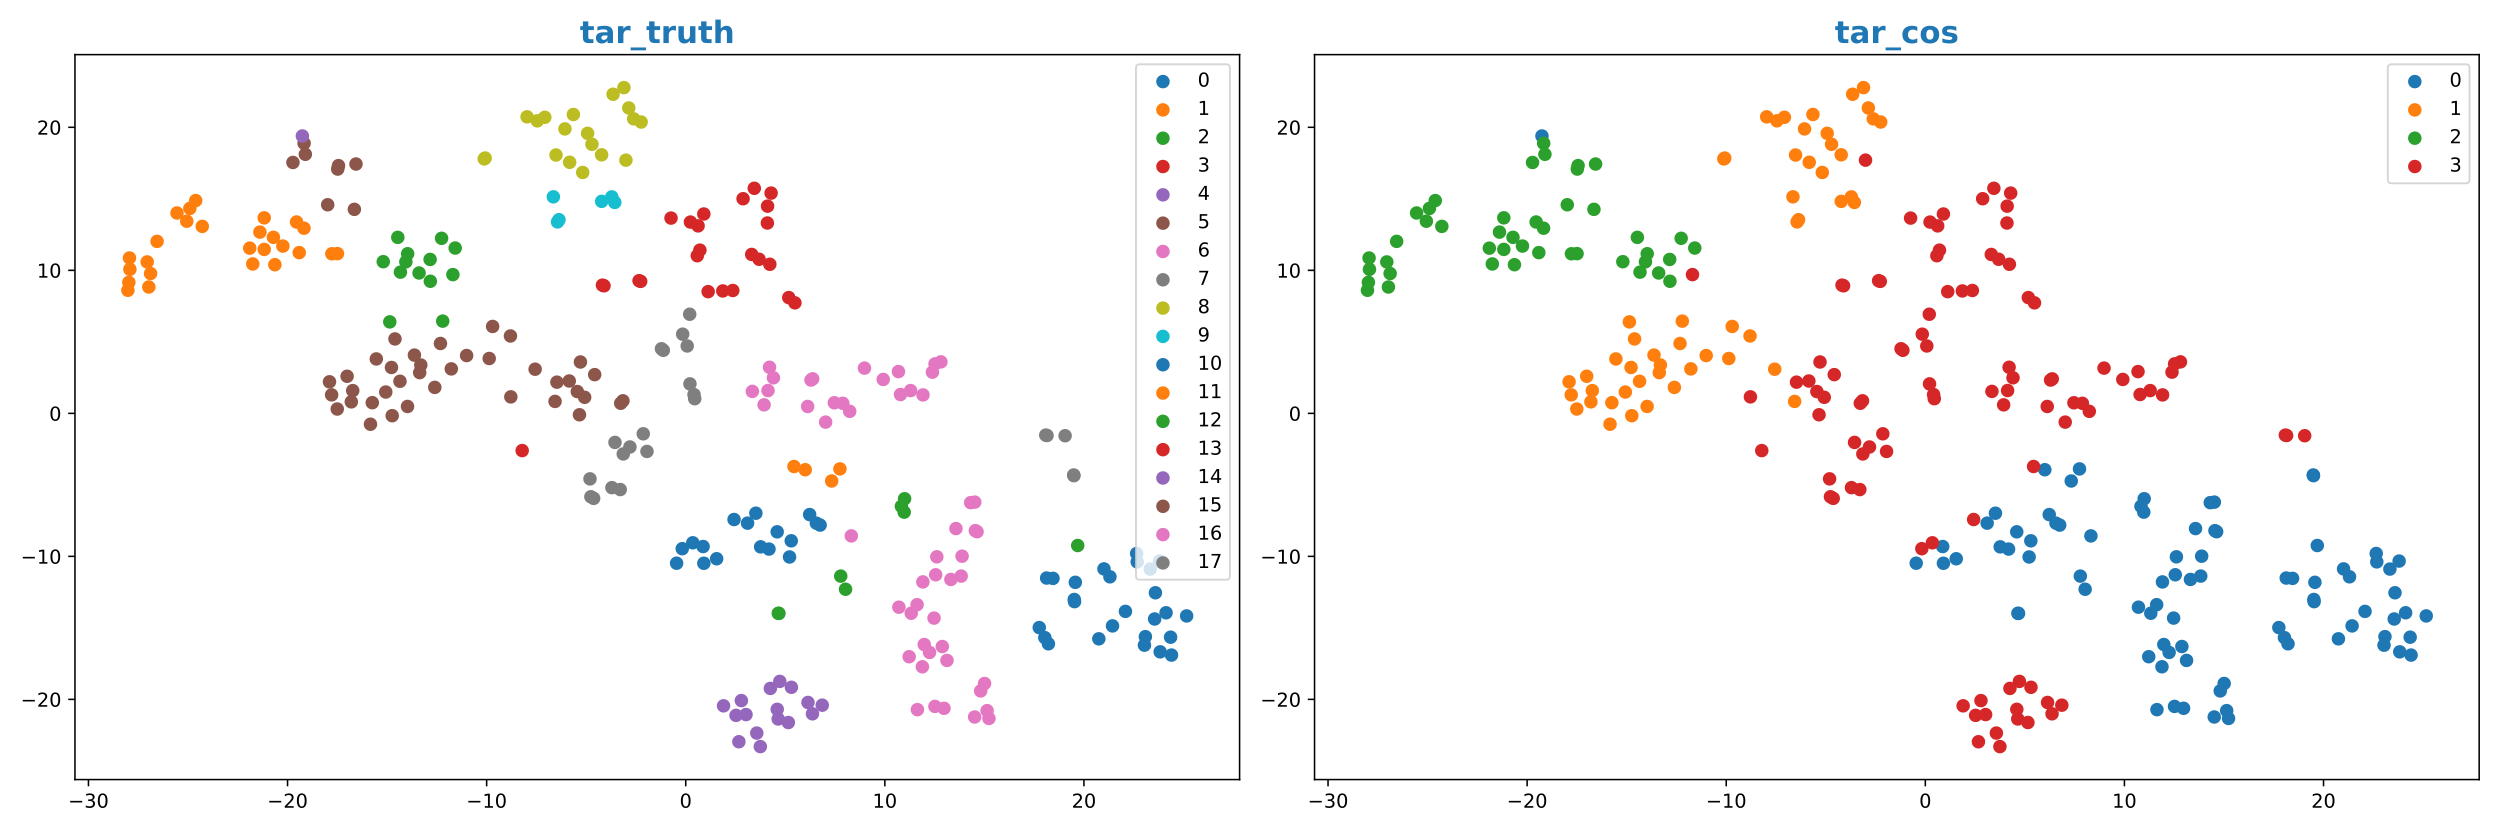 <?xml version="1.0" encoding="utf-8" standalone="no"?>
<!DOCTYPE svg PUBLIC "-//W3C//DTD SVG 1.1//EN"
  "http://www.w3.org/Graphics/SVG/1.1/DTD/svg11.dtd">
<!-- Created with matplotlib (https://matplotlib.org/) -->
<svg height="432pt" version="1.1" viewBox="0 0 1296 432" width="1296pt" xmlns="http://www.w3.org/2000/svg" xmlns:xlink="http://www.w3.org/1999/xlink">
 <defs>
  <style type="text/css">
*{stroke-linecap:butt;stroke-linejoin:round;}
  </style>
 </defs>
 <g id="figure_1">
  <g id="patch_1">
   <path d="M 0 432 
L 1296 432 
L 1296 0 
L 0 0 
z
" style="fill:#ffffff;"/>
  </g>
  <g id="axes_1">
   <g id="patch_2">
    <path d="M 38.86 404.12 
L 642.6 404.12 
L 642.6 28.32 
L 38.86 28.32 
z
" style="fill:#ffffff;"/>
   </g>
   <g id="PathCollection_1">
    <defs>
     <path d="M 0 3 
C 0.796 3 1.559 2.684 2.121 2.121 
C 2.684 1.559 3 0.796 3 0 
C 3 -0.796 2.684 -1.559 2.121 -2.121 
C 1.559 -2.684 0.796 -3 0 -3 
C -0.796 -3 -1.559 -2.684 -2.121 -2.121 
C -2.684 -1.559 -3 -0.796 -3 0 
C -3 0.796 -2.684 1.559 -2.121 2.121 
C -1.559 2.684 -0.796 3 0 3 
z
" id="mf627f8a962" style="stroke:#1f77b4;"/>
    </defs>
    <g clip-path="url(#p799cedf37e)">
     <use style="fill:#1f77b4;stroke:#1f77b4;" x="410.182" xlink:href="#mf627f8a962" y="280.355"/>
     <use style="fill:#1f77b4;stroke:#1f77b4;" x="409.299" xlink:href="#mf627f8a962" y="288.736"/>
     <use style="fill:#1f77b4;stroke:#1f77b4;" x="398.643" xlink:href="#mf627f8a962" y="284.636"/>
     <use style="fill:#1f77b4;stroke:#1f77b4;" x="394.313" xlink:href="#mf627f8a962" y="283.483"/>
     <use style="fill:#1f77b4;stroke:#1f77b4;" x="402.889" xlink:href="#mf627f8a962" y="275.698"/>
     <use style="fill:#1f77b4;stroke:#1f77b4;" x="350.756" xlink:href="#mf627f8a962" y="291.969"/>
     <use style="fill:#1f77b4;stroke:#1f77b4;" x="364.869" xlink:href="#mf627f8a962" y="292.002"/>
     <use style="fill:#1f77b4;stroke:#1f77b4;" x="371.514" xlink:href="#mf627f8a962" y="289.659"/>
     <use style="fill:#1f77b4;stroke:#1f77b4;" x="364.49" xlink:href="#mf627f8a962" y="283.321"/>
     <use style="fill:#1f77b4;stroke:#1f77b4;" x="353.679" xlink:href="#mf627f8a962" y="284.438"/>
     <use style="fill:#1f77b4;stroke:#1f77b4;" x="359.142" xlink:href="#mf627f8a962" y="281.388"/>
     <use style="fill:#1f77b4;stroke:#1f77b4;" x="380.538" xlink:href="#mf627f8a962" y="269.317"/>
     <use style="fill:#1f77b4;stroke:#1f77b4;" x="387.539" xlink:href="#mf627f8a962" y="271.195"/>
     <use style="fill:#1f77b4;stroke:#1f77b4;" x="391.839" xlink:href="#mf627f8a962" y="266.049"/>
     <use style="fill:#1f77b4;stroke:#1f77b4;" x="419.72" xlink:href="#mf627f8a962" y="266.753"/>
     <use style="fill:#1f77b4;stroke:#1f77b4;" x="423.205" xlink:href="#mf627f8a962" y="271.217"/>
     <use style="fill:#1f77b4;stroke:#1f77b4;" x="425.148" xlink:href="#mf627f8a962" y="272.209"/>
    </g>
   </g>
   <g id="PathCollection_2">
    <defs>
     <path d="M 0 3 
C 0.796 3 1.559 2.684 2.121 2.121 
C 2.684 1.559 3 0.796 3 0 
C 3 -0.796 2.684 -1.559 2.121 -2.121 
C 1.559 -2.684 0.796 -3 0 -3 
C -0.796 -3 -1.559 -2.684 -2.121 -2.121 
C -2.684 -1.559 -3 -0.796 -3 0 
C -3 0.796 -2.684 1.559 -2.121 2.121 
C -1.559 2.684 -0.796 3 0 3 
z
" id="m3084ceac4e" style="stroke:#ff7f0e;"/>
    </defs>
    <g clip-path="url(#p799cedf37e)">
     <use style="fill:#ff7f0e;stroke:#ff7f0e;" x="431.132" xlink:href="#m3084ceac4e" y="249.342"/>
     <use style="fill:#ff7f0e;stroke:#ff7f0e;" x="435.414" xlink:href="#m3084ceac4e" y="243.085"/>
     <use style="fill:#ff7f0e;stroke:#ff7f0e;" x="411.609" xlink:href="#m3084ceac4e" y="241.829"/>
     <use style="fill:#ff7f0e;stroke:#ff7f0e;" x="417.425" xlink:href="#m3084ceac4e" y="243.501"/>
    </g>
   </g>
   <g id="PathCollection_3">
    <defs>
     <path d="M 0 3 
C 0.796 3 1.559 2.684 2.121 2.121 
C 2.684 1.559 3 0.796 3 0 
C 3 -0.796 2.684 -1.559 2.121 -2.121 
C 1.559 -2.684 0.796 -3 0 -3 
C -0.796 -3 -1.559 -2.684 -2.121 -2.121 
C -2.684 -1.559 -3 -0.796 -3 0 
C -3 0.796 -2.684 1.559 -2.121 2.121 
C -1.559 2.684 -0.796 3 0 3 
z
" id="mb35eb6a3f8" style="stroke:#2ca02c;"/>
    </defs>
    <g clip-path="url(#p799cedf37e)">
     <use style="fill:#2ca02c;stroke:#2ca02c;" x="403.803" xlink:href="#mb35eb6a3f8" y="317.984"/>
     <use style="fill:#2ca02c;stroke:#2ca02c;" x="403.471" xlink:href="#mb35eb6a3f8" y="317.941"/>
     <use style="fill:#2ca02c;stroke:#2ca02c;" x="558.685" xlink:href="#mb35eb6a3f8" y="282.791"/>
     <use style="fill:#2ca02c;stroke:#2ca02c;" x="438.333" xlink:href="#mb35eb6a3f8" y="305.459"/>
     <use style="fill:#2ca02c;stroke:#2ca02c;" x="435.836" xlink:href="#mb35eb6a3f8" y="298.65"/>
     <use style="fill:#2ca02c;stroke:#2ca02c;" x="468.732" xlink:href="#mb35eb6a3f8" y="265.497"/>
     <use style="fill:#2ca02c;stroke:#2ca02c;" x="467.282" xlink:href="#mb35eb6a3f8" y="262.468"/>
     <use style="fill:#2ca02c;stroke:#2ca02c;" x="468.939" xlink:href="#mb35eb6a3f8" y="258.55"/>
    </g>
   </g>
   <g id="PathCollection_4">
    <defs>
     <path d="M 0 3 
C 0.796 3 1.559 2.684 2.121 2.121 
C 2.684 1.559 3 0.796 3 0 
C 3 -0.796 2.684 -1.559 2.121 -2.121 
C 1.559 -2.684 0.796 -3 0 -3 
C -0.796 -3 -1.559 -2.684 -2.121 -2.121 
C -2.684 -1.559 -3 -0.796 -3 0 
C -3 0.796 -2.684 1.559 -2.121 2.121 
C -1.559 2.684 -0.796 3 0 3 
z
" id="mb3bd504372" style="stroke:#d62728;"/>
    </defs>
    <g clip-path="url(#p799cedf37e)">
     <use style="fill:#d62728;stroke:#d62728;" x="347.857" xlink:href="#mb3bd504372" y="113.055"/>
     <use style="fill:#d62728;stroke:#d62728;" x="364.861" xlink:href="#mb3bd504372" y="110.942"/>
     <use style="fill:#d62728;stroke:#d62728;" x="357.932" xlink:href="#mb3bd504372" y="115.123"/>
     <use style="fill:#d62728;stroke:#d62728;" x="361.89" xlink:href="#mb3bd504372" y="117.09"/>
     <use style="fill:#d62728;stroke:#d62728;" x="331.281" xlink:href="#mb3bd504372" y="145.525"/>
     <use style="fill:#d62728;stroke:#d62728;" x="332.135" xlink:href="#mb3bd504372" y="145.858"/>
     <use style="fill:#d62728;stroke:#d62728;" x="312.308" xlink:href="#mb3bd504372" y="147.821"/>
     <use style="fill:#d62728;stroke:#d62728;" x="313.118" xlink:href="#mb3bd504372" y="148.151"/>
    </g>
   </g>
   <g id="PathCollection_5">
    <defs>
     <path d="M 0 3 
C 0.796 3 1.559 2.684 2.121 2.121 
C 2.684 1.559 3 0.796 3 0 
C 3 -0.796 2.684 -1.559 2.121 -2.121 
C 1.559 -2.684 0.796 -3 0 -3 
C -0.796 -3 -1.559 -2.684 -2.121 -2.121 
C -2.684 -1.559 -3 -0.796 -3 0 
C -3 0.796 -2.684 1.559 -2.121 2.121 
C -1.559 2.684 -0.796 3 0 3 
z
" id="m9176256c76" style="stroke:#9467bd;"/>
    </defs>
    <g clip-path="url(#p799cedf37e)">
     <use style="fill:#9467bd;stroke:#9467bd;" x="394.155" xlink:href="#m9176256c76" y="387.038"/>
     <use style="fill:#9467bd;stroke:#9467bd;" x="392.315" xlink:href="#m9176256c76" y="380.021"/>
     <use style="fill:#9467bd;stroke:#9467bd;" x="383.03" xlink:href="#m9176256c76" y="384.523"/>
     <use style="fill:#9467bd;stroke:#9467bd;" x="410.261" xlink:href="#m9176256c76" y="356.287"/>
     <use style="fill:#9467bd;stroke:#9467bd;" x="404.255" xlink:href="#m9176256c76" y="353.238"/>
     <use style="fill:#9467bd;stroke:#9467bd;" x="399.347" xlink:href="#m9176256c76" y="356.878"/>
     <use style="fill:#9467bd;stroke:#9467bd;" x="426.25" xlink:href="#m9176256c76" y="365.564"/>
     <use style="fill:#9467bd;stroke:#9467bd;" x="421.185" xlink:href="#m9176256c76" y="370.034"/>
     <use style="fill:#9467bd;stroke:#9467bd;" x="418.856" xlink:href="#m9176256c76" y="364.158"/>
     <use style="fill:#9467bd;stroke:#9467bd;" x="403.413" xlink:href="#m9176256c76" y="372.71"/>
     <use style="fill:#9467bd;stroke:#9467bd;" x="402.915" xlink:href="#m9176256c76" y="367.717"/>
     <use style="fill:#9467bd;stroke:#9467bd;" x="408.676" xlink:href="#m9176256c76" y="374.55"/>
     <use style="fill:#9467bd;stroke:#9467bd;" x="386.736" xlink:href="#m9176256c76" y="370.43"/>
     <use style="fill:#9467bd;stroke:#9467bd;" x="381.558" xlink:href="#m9176256c76" y="370.845"/>
     <use style="fill:#9467bd;stroke:#9467bd;" x="384.327" xlink:href="#m9176256c76" y="363.19"/>
     <use style="fill:#9467bd;stroke:#9467bd;" x="375.09" xlink:href="#m9176256c76" y="365.901"/>
    </g>
   </g>
   <g id="PathCollection_6">
    <defs>
     <path d="M 0 3 
C 0.796 3 1.559 2.684 2.121 2.121 
C 2.684 1.559 3 0.796 3 0 
C 3 -0.796 2.684 -1.559 2.121 -2.121 
C 1.559 -2.684 0.796 -3 0 -3 
C -0.796 -3 -1.559 -2.684 -2.121 -2.121 
C -2.684 -1.559 -3 -0.796 -3 0 
C -3 0.796 -2.684 1.559 -2.121 2.121 
C -1.559 2.684 -0.796 3 0 3 
z
" id="mbd2ea2b104" style="stroke:#8c564b;"/>
    </defs>
    <g clip-path="url(#p799cedf37e)">
     <use style="fill:#8c564b;stroke:#8c564b;" x="158.282" xlink:href="#mbd2ea2b104" y="79.988"/>
     <use style="fill:#8c564b;stroke:#8c564b;" x="175.073" xlink:href="#mbd2ea2b104" y="87.641"/>
     <use style="fill:#8c564b;stroke:#8c564b;" x="151.859" xlink:href="#mbd2ea2b104" y="84.222"/>
     <use style="fill:#8c564b;stroke:#8c564b;" x="175.479" xlink:href="#mbd2ea2b104" y="85.856"/>
     <use style="fill:#8c564b;stroke:#8c564b;" x="184.543" xlink:href="#mbd2ea2b104" y="85.031"/>
     <use style="fill:#8c564b;stroke:#8c564b;" x="157.643" xlink:href="#mbd2ea2b104" y="74.286"/>
     <use style="fill:#8c564b;stroke:#8c564b;" x="169.871" xlink:href="#mbd2ea2b104" y="106.14"/>
     <use style="fill:#8c564b;stroke:#8c564b;" x="183.702" xlink:href="#mbd2ea2b104" y="108.525"/>
    </g>
   </g>
   <g id="PathCollection_7">
    <defs>
     <path d="M 0 3 
C 0.796 3 1.559 2.684 2.121 2.121 
C 2.684 1.559 3 0.796 3 0 
C 3 -0.796 2.684 -1.559 2.121 -2.121 
C 1.559 -2.684 0.796 -3 0 -3 
C -0.796 -3 -1.559 -2.684 -2.121 -2.121 
C -2.684 -1.559 -3 -0.796 -3 0 
C -3 0.796 -2.684 1.559 -2.121 2.121 
C -1.559 2.684 -0.796 3 0 3 
z
" id="mfd5f1e723a" style="stroke:#e377c2;"/>
    </defs>
    <g clip-path="url(#p799cedf37e)">
     <use style="fill:#e377c2;stroke:#e377c2;" x="420.426" xlink:href="#mfd5f1e723a" y="197.015"/>
     <use style="fill:#e377c2;stroke:#e377c2;" x="396.098" xlink:href="#mfd5f1e723a" y="209.867"/>
     <use style="fill:#e377c2;stroke:#e377c2;" x="421.295" xlink:href="#mfd5f1e723a" y="196.401"/>
     <use style="fill:#e377c2;stroke:#e377c2;" x="487.756" xlink:href="#mfd5f1e723a" y="187.591"/>
     <use style="fill:#e377c2;stroke:#e377c2;" x="478.482" xlink:href="#mfd5f1e723a" y="204.718"/>
     <use style="fill:#e377c2;stroke:#e377c2;" x="465.752" xlink:href="#mfd5f1e723a" y="192.631"/>
     <use style="fill:#e377c2;stroke:#e377c2;" x="448.135" xlink:href="#mfd5f1e723a" y="190.829"/>
     <use style="fill:#e377c2;stroke:#e377c2;" x="457.868" xlink:href="#mfd5f1e723a" y="196.707"/>
     <use style="fill:#e377c2;stroke:#e377c2;" x="466.818" xlink:href="#mfd5f1e723a" y="204.519"/>
     <use style="fill:#e377c2;stroke:#e377c2;" x="483.364" xlink:href="#mfd5f1e723a" y="192.916"/>
     <use style="fill:#e377c2;stroke:#e377c2;" x="484.724" xlink:href="#mfd5f1e723a" y="188.633"/>
     <use style="fill:#e377c2;stroke:#e377c2;" x="472.059" xlink:href="#mfd5f1e723a" y="202.48"/>
     <use style="fill:#e377c2;stroke:#e377c2;" x="418.694" xlink:href="#mfd5f1e723a" y="210.716"/>
     <use style="fill:#e377c2;stroke:#e377c2;" x="436.915" xlink:href="#mfd5f1e723a" y="209.078"/>
     <use style="fill:#e377c2;stroke:#e377c2;" x="432.513" xlink:href="#mfd5f1e723a" y="208.798"/>
     <use style="fill:#e377c2;stroke:#e377c2;" x="440.484" xlink:href="#mfd5f1e723a" y="213.229"/>
     <use style="fill:#e377c2;stroke:#e377c2;" x="428.008" xlink:href="#mfd5f1e723a" y="218.822"/>
     <use style="fill:#e377c2;stroke:#e377c2;" x="390.02" xlink:href="#mfd5f1e723a" y="202.891"/>
     <use style="fill:#e377c2;stroke:#e377c2;" x="398.141" xlink:href="#mfd5f1e723a" y="202.451"/>
     <use style="fill:#e377c2;stroke:#e377c2;" x="398.917" xlink:href="#mfd5f1e723a" y="190.392"/>
     <use style="fill:#e377c2;stroke:#e377c2;" x="400.944" xlink:href="#mfd5f1e723a" y="195.848"/>
    </g>
   </g>
   <g id="PathCollection_8">
    <defs>
     <path d="M 0 3 
C 0.796 3 1.559 2.684 2.121 2.121 
C 2.684 1.559 3 0.796 3 0 
C 3 -0.796 2.684 -1.559 2.121 -2.121 
C 1.559 -2.684 0.796 -3 0 -3 
C -0.796 -3 -1.559 -2.684 -2.121 -2.121 
C -2.684 -1.559 -3 -0.796 -3 0 
C -3 0.796 -2.684 1.559 -2.121 2.121 
C -1.559 2.684 -0.796 3 0 3 
z
" id="m4b08057581" style="stroke:#7f7f7f;"/>
    </defs>
    <g clip-path="url(#p799cedf37e)">
     <use style="fill:#7f7f7f;stroke:#7f7f7f;" x="321.531" xlink:href="#m4b08057581" y="253.784"/>
     <use style="fill:#7f7f7f;stroke:#7f7f7f;" x="317.214" xlink:href="#m4b08057581" y="252.79"/>
     <use style="fill:#7f7f7f;stroke:#7f7f7f;" x="305.857" xlink:href="#m4b08057581" y="248.247"/>
     <use style="fill:#7f7f7f;stroke:#7f7f7f;" x="306.311" xlink:href="#m4b08057581" y="257.516"/>
     <use style="fill:#7f7f7f;stroke:#7f7f7f;" x="307.743" xlink:href="#m4b08057581" y="258.347"/>
     <use style="fill:#7f7f7f;stroke:#7f7f7f;" x="323.098" xlink:href="#m4b08057581" y="235.326"/>
     <use style="fill:#7f7f7f;stroke:#7f7f7f;" x="326.544" xlink:href="#m4b08057581" y="231.72"/>
     <use style="fill:#7f7f7f;stroke:#7f7f7f;" x="333.463" xlink:href="#m4b08057581" y="224.883"/>
     <use style="fill:#7f7f7f;stroke:#7f7f7f;" x="318.806" xlink:href="#m4b08057581" y="229.349"/>
     <use style="fill:#7f7f7f;stroke:#7f7f7f;" x="335.389" xlink:href="#m4b08057581" y="234.029"/>
     <use style="fill:#7f7f7f;stroke:#7f7f7f;" x="356.252" xlink:href="#m4b08057581" y="179.348"/>
     <use style="fill:#7f7f7f;stroke:#7f7f7f;" x="353.899" xlink:href="#m4b08057581" y="173.237"/>
     <use style="fill:#7f7f7f;stroke:#7f7f7f;" x="357.536" xlink:href="#m4b08057581" y="162.905"/>
     <use style="fill:#7f7f7f;stroke:#7f7f7f;" x="360.142" xlink:href="#m4b08057581" y="206.677"/>
     <use style="fill:#7f7f7f;stroke:#7f7f7f;" x="359.78" xlink:href="#m4b08057581" y="204.547"/>
     <use style="fill:#7f7f7f;stroke:#7f7f7f;" x="357.672" xlink:href="#m4b08057581" y="199.007"/>
     <use style="fill:#7f7f7f;stroke:#7f7f7f;" x="343.856" xlink:href="#m4b08057581" y="181.586"/>
     <use style="fill:#7f7f7f;stroke:#7f7f7f;" x="342.907" xlink:href="#m4b08057581" y="180.794"/>
    </g>
   </g>
   <g id="PathCollection_9">
    <defs>
     <path d="M 0 3 
C 0.796 3 1.559 2.684 2.121 2.121 
C 2.684 1.559 3 0.796 3 0 
C 3 -0.796 2.684 -1.559 2.121 -2.121 
C 1.559 -2.684 0.796 -3 0 -3 
C -0.796 -3 -1.559 -2.684 -2.121 -2.121 
C -2.684 -1.559 -3 -0.796 -3 0 
C -3 0.796 -2.684 1.559 -2.121 2.121 
C -1.559 2.684 -0.796 3 0 3 
z
" id="m2073ce5933" style="stroke:#bcbd22;"/>
    </defs>
    <g clip-path="url(#p799cedf37e)">
     <use style="fill:#bcbd22;stroke:#bcbd22;" x="282.434" xlink:href="#m2073ce5933" y="60.801"/>
     <use style="fill:#bcbd22;stroke:#bcbd22;" x="278.542" xlink:href="#m2073ce5933" y="62.631"/>
     <use style="fill:#bcbd22;stroke:#bcbd22;" x="273.243" xlink:href="#m2073ce5933" y="60.566"/>
     <use style="fill:#bcbd22;stroke:#bcbd22;" x="297.225" xlink:href="#m2073ce5933" y="59.345"/>
     <use style="fill:#bcbd22;stroke:#bcbd22;" x="292.866" xlink:href="#m2073ce5933" y="66.825"/>
     <use style="fill:#bcbd22;stroke:#bcbd22;" x="304.618" xlink:href="#m2073ce5933" y="69.121"/>
     <use style="fill:#bcbd22;stroke:#bcbd22;" x="306.874" xlink:href="#m2073ce5933" y="74.8"/>
     <use style="fill:#bcbd22;stroke:#bcbd22;" x="324.484" xlink:href="#m2073ce5933" y="83.014"/>
     <use style="fill:#bcbd22;stroke:#bcbd22;" x="251.037" xlink:href="#m2073ce5933" y="82.362"/>
     <use style="fill:#bcbd22;stroke:#bcbd22;" x="251.505" xlink:href="#m2073ce5933" y="81.935"/>
     <use style="fill:#bcbd22;stroke:#bcbd22;" x="311.884" xlink:href="#m2073ce5933" y="80.252"/>
     <use style="fill:#bcbd22;stroke:#bcbd22;" x="302.069" xlink:href="#m2073ce5933" y="89.406"/>
     <use style="fill:#bcbd22;stroke:#bcbd22;" x="288.229" xlink:href="#m2073ce5933" y="80.355"/>
     <use style="fill:#bcbd22;stroke:#bcbd22;" x="295.305" xlink:href="#m2073ce5933" y="84.126"/>
     <use style="fill:#bcbd22;stroke:#bcbd22;" x="328.509" xlink:href="#m2073ce5933" y="61.605"/>
     <use style="fill:#bcbd22;stroke:#bcbd22;" x="332.363" xlink:href="#m2073ce5933" y="63.252"/>
     <use style="fill:#bcbd22;stroke:#bcbd22;" x="325.953" xlink:href="#m2073ce5933" y="55.97"/>
     <use style="fill:#bcbd22;stroke:#bcbd22;" x="317.822" xlink:href="#m2073ce5933" y="48.861"/>
     <use style="fill:#bcbd22;stroke:#bcbd22;" x="323.437" xlink:href="#m2073ce5933" y="45.402"/>
    </g>
   </g>
   <g id="PathCollection_10">
    <defs>
     <path d="M 0 3 
C 0.796 3 1.559 2.684 2.121 2.121 
C 2.684 1.559 3 0.796 3 0 
C 3 -0.796 2.684 -1.559 2.121 -2.121 
C 1.559 -2.684 0.796 -3 0 -3 
C -0.796 -3 -1.559 -2.684 -2.121 -2.121 
C -2.684 -1.559 -3 -0.796 -3 0 
C -3 0.796 -2.684 1.559 -2.121 2.121 
C -1.559 2.684 -0.796 3 0 3 
z
" id="m4e99224065" style="stroke:#17becf;"/>
    </defs>
    <g clip-path="url(#p799cedf37e)">
     <use style="fill:#17becf;stroke:#17becf;" x="286.863" xlink:href="#m4e99224065" y="102.034"/>
     <use style="fill:#17becf;stroke:#17becf;" x="289.019" xlink:href="#m4e99224065" y="115.034"/>
     <use style="fill:#17becf;stroke:#17becf;" x="289.767" xlink:href="#m4e99224065" y="113.895"/>
     <use style="fill:#17becf;stroke:#17becf;" x="318.693" xlink:href="#m4e99224065" y="104.94"/>
     <use style="fill:#17becf;stroke:#17becf;" x="317.146" xlink:href="#m4e99224065" y="102.064"/>
     <use style="fill:#17becf;stroke:#17becf;" x="311.907" xlink:href="#m4e99224065" y="104.386"/>
    </g>
   </g>
   <g id="PathCollection_11">
    <g clip-path="url(#p799cedf37e)">
     <use style="fill:#1f77b4;stroke:#1f77b4;" x="542.583" xlink:href="#mf627f8a962" y="299.657"/>
     <use style="fill:#1f77b4;stroke:#1f77b4;" x="557.449" xlink:href="#mf627f8a962" y="301.872"/>
     <use style="fill:#1f77b4;stroke:#1f77b4;" x="556.889" xlink:href="#mf627f8a962" y="310.778"/>
     <use style="fill:#1f77b4;stroke:#1f77b4;" x="545.867" xlink:href="#mf627f8a962" y="299.826"/>
     <use style="fill:#1f77b4;stroke:#1f77b4;" x="557.038" xlink:href="#mf627f8a962" y="311.892"/>
     <use style="fill:#1f77b4;stroke:#1f77b4;" x="593.764" xlink:href="#mf627f8a962" y="330.048"/>
     <use style="fill:#1f77b4;stroke:#1f77b4;" x="593.28" xlink:href="#mf627f8a962" y="334.455"/>
     <use style="fill:#1f77b4;stroke:#1f77b4;" x="607.301" xlink:href="#mf627f8a962" y="339.592"/>
     <use style="fill:#1f77b4;stroke:#1f77b4;" x="601.43" xlink:href="#mf627f8a962" y="337.913"/>
     <use style="fill:#1f77b4;stroke:#1f77b4;" x="606.833" xlink:href="#mf627f8a962" y="330.319"/>
     <use style="fill:#1f77b4;stroke:#1f77b4;" x="589.229" xlink:href="#mf627f8a962" y="286.932"/>
     <use style="fill:#1f77b4;stroke:#1f77b4;" x="601.107" xlink:href="#mf627f8a962" y="290.858"/>
     <use style="fill:#1f77b4;stroke:#1f77b4;" x="596.321" xlink:href="#mf627f8a962" y="295.005"/>
     <use style="fill:#1f77b4;stroke:#1f77b4;" x="589.534" xlink:href="#mf627f8a962" y="291.274"/>
     <use style="fill:#1f77b4;stroke:#1f77b4;" x="575.394" xlink:href="#mf627f8a962" y="299.01"/>
     <use style="fill:#1f77b4;stroke:#1f77b4;" x="572.303" xlink:href="#mf627f8a962" y="294.919"/>
     <use style="fill:#1f77b4;stroke:#1f77b4;" x="598.964" xlink:href="#mf627f8a962" y="307.293"/>
     <use style="fill:#1f77b4;stroke:#1f77b4;" x="598.568" xlink:href="#mf627f8a962" y="320.886"/>
     <use style="fill:#1f77b4;stroke:#1f77b4;" x="569.631" xlink:href="#mf627f8a962" y="331.168"/>
     <use style="fill:#1f77b4;stroke:#1f77b4;" x="576.725" xlink:href="#mf627f8a962" y="324.467"/>
     <use style="fill:#1f77b4;stroke:#1f77b4;" x="583.423" xlink:href="#mf627f8a962" y="316.94"/>
     <use style="fill:#1f77b4;stroke:#1f77b4;" x="604.483" xlink:href="#mf627f8a962" y="317.658"/>
     <use style="fill:#1f77b4;stroke:#1f77b4;" x="538.753" xlink:href="#mf627f8a962" y="325.334"/>
     <use style="fill:#1f77b4;stroke:#1f77b4;" x="541.642" xlink:href="#mf627f8a962" y="330.546"/>
     <use style="fill:#1f77b4;stroke:#1f77b4;" x="615.157" xlink:href="#mf627f8a962" y="319.299"/>
     <use style="fill:#1f77b4;stroke:#1f77b4;" x="543.507" xlink:href="#mf627f8a962" y="333.746"/>
    </g>
   </g>
   <g id="PathCollection_12">
    <g clip-path="url(#p799cedf37e)">
     <use style="fill:#ff7f0e;stroke:#ff7f0e;" x="172.04" xlink:href="#m3084ceac4e" y="131.554"/>
     <use style="fill:#ff7f0e;stroke:#ff7f0e;" x="174.949" xlink:href="#m3084ceac4e" y="131.486"/>
     <use style="fill:#ff7f0e;stroke:#ff7f0e;" x="136.972" xlink:href="#m3084ceac4e" y="112.924"/>
     <use style="fill:#ff7f0e;stroke:#ff7f0e;" x="134.729" xlink:href="#m3084ceac4e" y="120.321"/>
     <use style="fill:#ff7f0e;stroke:#ff7f0e;" x="146.644" xlink:href="#m3084ceac4e" y="127.555"/>
     <use style="fill:#ff7f0e;stroke:#ff7f0e;" x="142.487" xlink:href="#m3084ceac4e" y="137.221"/>
     <use style="fill:#ff7f0e;stroke:#ff7f0e;" x="141.737" xlink:href="#m3084ceac4e" y="123.03"/>
     <use style="fill:#ff7f0e;stroke:#ff7f0e;" x="155.12" xlink:href="#m3084ceac4e" y="130.958"/>
     <use style="fill:#ff7f0e;stroke:#ff7f0e;" x="136.983" xlink:href="#m3084ceac4e" y="129.296"/>
     <use style="fill:#ff7f0e;stroke:#ff7f0e;" x="157.585" xlink:href="#m3084ceac4e" y="118.293"/>
     <use style="fill:#ff7f0e;stroke:#ff7f0e;" x="153.734" xlink:href="#m3084ceac4e" y="115.087"/>
     <use style="fill:#ff7f0e;stroke:#ff7f0e;" x="129.463" xlink:href="#m3084ceac4e" y="128.639"/>
     <use style="fill:#ff7f0e;stroke:#ff7f0e;" x="131.019" xlink:href="#m3084ceac4e" y="136.835"/>
     <use style="fill:#ff7f0e;stroke:#ff7f0e;" x="77.148" xlink:href="#m3084ceac4e" y="148.779"/>
     <use style="fill:#ff7f0e;stroke:#ff7f0e;" x="66.303" xlink:href="#m3084ceac4e" y="150.472"/>
     <use style="fill:#ff7f0e;stroke:#ff7f0e;" x="66.784" xlink:href="#m3084ceac4e" y="146.367"/>
     <use style="fill:#ff7f0e;stroke:#ff7f0e;" x="81.433" xlink:href="#m3084ceac4e" y="125.124"/>
     <use style="fill:#ff7f0e;stroke:#ff7f0e;" x="78.049" xlink:href="#m3084ceac4e" y="141.784"/>
     <use style="fill:#ff7f0e;stroke:#ff7f0e;" x="67.125" xlink:href="#m3084ceac4e" y="133.751"/>
     <use style="fill:#ff7f0e;stroke:#ff7f0e;" x="76.32" xlink:href="#m3084ceac4e" y="135.783"/>
     <use style="fill:#ff7f0e;stroke:#ff7f0e;" x="67.333" xlink:href="#m3084ceac4e" y="139.62"/>
     <use style="fill:#ff7f0e;stroke:#ff7f0e;" x="104.849" xlink:href="#m3084ceac4e" y="117.35"/>
     <use style="fill:#ff7f0e;stroke:#ff7f0e;" x="101.448" xlink:href="#m3084ceac4e" y="103.983"/>
     <use style="fill:#ff7f0e;stroke:#ff7f0e;" x="96.818" xlink:href="#m3084ceac4e" y="114.671"/>
     <use style="fill:#ff7f0e;stroke:#ff7f0e;" x="91.758" xlink:href="#m3084ceac4e" y="110.413"/>
     <use style="fill:#ff7f0e;stroke:#ff7f0e;" x="98.413" xlink:href="#m3084ceac4e" y="108.042"/>
    </g>
   </g>
   <g id="PathCollection_13">
    <g clip-path="url(#p799cedf37e)">
     <use style="fill:#2ca02c;stroke:#2ca02c;" x="229.503" xlink:href="#mb35eb6a3f8" y="166.475"/>
     <use style="fill:#2ca02c;stroke:#2ca02c;" x="206.217" xlink:href="#mb35eb6a3f8" y="123.055"/>
     <use style="fill:#2ca02c;stroke:#2ca02c;" x="202.064" xlink:href="#mb35eb6a3f8" y="166.868"/>
     <use style="fill:#2ca02c;stroke:#2ca02c;" x="222.969" xlink:href="#mb35eb6a3f8" y="134.494"/>
     <use style="fill:#2ca02c;stroke:#2ca02c;" x="207.582" xlink:href="#mb35eb6a3f8" y="141.083"/>
     <use style="fill:#2ca02c;stroke:#2ca02c;" x="210.399" xlink:href="#mb35eb6a3f8" y="135.724"/>
     <use style="fill:#2ca02c;stroke:#2ca02c;" x="211.324" xlink:href="#mb35eb6a3f8" y="131.54"/>
     <use style="fill:#2ca02c;stroke:#2ca02c;" x="235.97" xlink:href="#mb35eb6a3f8" y="128.586"/>
     <use style="fill:#2ca02c;stroke:#2ca02c;" x="223.092" xlink:href="#mb35eb6a3f8" y="145.805"/>
     <use style="fill:#2ca02c;stroke:#2ca02c;" x="198.675" xlink:href="#mb35eb6a3f8" y="135.662"/>
     <use style="fill:#2ca02c;stroke:#2ca02c;" x="217.244" xlink:href="#mb35eb6a3f8" y="141.507"/>
     <use style="fill:#2ca02c;stroke:#2ca02c;" x="234.786" xlink:href="#mb35eb6a3f8" y="142.355"/>
     <use style="fill:#2ca02c;stroke:#2ca02c;" x="228.915" xlink:href="#mb35eb6a3f8" y="123.541"/>
    </g>
   </g>
   <g id="PathCollection_14">
    <g clip-path="url(#p799cedf37e)">
     <use style="fill:#d62728;stroke:#d62728;" x="389.687" xlink:href="#mb3bd504372" y="131.904"/>
     <use style="fill:#d62728;stroke:#d62728;" x="393.514" xlink:href="#mb3bd504372" y="134.4"/>
     <use style="fill:#d62728;stroke:#d62728;" x="399.073" xlink:href="#mb3bd504372" y="136.998"/>
     <use style="fill:#d62728;stroke:#d62728;" x="379.876" xlink:href="#mb3bd504372" y="150.588"/>
     <use style="fill:#d62728;stroke:#d62728;" x="374.699" xlink:href="#mb3bd504372" y="150.824"/>
     <use style="fill:#d62728;stroke:#d62728;" x="367.098" xlink:href="#mb3bd504372" y="151.191"/>
     <use style="fill:#d62728;stroke:#d62728;" x="391.021" xlink:href="#mb3bd504372" y="97.61"/>
     <use style="fill:#d62728;stroke:#d62728;" x="397.808" xlink:href="#mb3bd504372" y="115.611"/>
     <use style="fill:#d62728;stroke:#d62728;" x="397.916" xlink:href="#mb3bd504372" y="106.865"/>
     <use style="fill:#d62728;stroke:#d62728;" x="399.74" xlink:href="#mb3bd504372" y="100.104"/>
     <use style="fill:#d62728;stroke:#d62728;" x="385.214" xlink:href="#mb3bd504372" y="103.024"/>
     <use style="fill:#d62728;stroke:#d62728;" x="361.47" xlink:href="#mb3bd504372" y="132.561"/>
     <use style="fill:#d62728;stroke:#d62728;" x="362.822" xlink:href="#mb3bd504372" y="129.674"/>
     <use style="fill:#d62728;stroke:#d62728;" x="412.078" xlink:href="#mb3bd504372" y="156.992"/>
     <use style="fill:#d62728;stroke:#d62728;" x="270.7" xlink:href="#mb3bd504372" y="233.58"/>
     <use style="fill:#d62728;stroke:#d62728;" x="408.889" xlink:href="#mb3bd504372" y="154.263"/>
    </g>
   </g>
   <g id="PathCollection_15">
    <g clip-path="url(#p799cedf37e)">
     <use style="fill:#9467bd;stroke:#9467bd;" x="156.751" xlink:href="#m9176256c76" y="70.5"/>
    </g>
   </g>
   <g id="PathCollection_16">
    <g clip-path="url(#p799cedf37e)">
     <use style="fill:#8c564b;stroke:#8c564b;" x="192.047" xlink:href="#mbd2ea2b104" y="219.916"/>
     <use style="fill:#8c564b;stroke:#8c564b;" x="199.984" xlink:href="#mbd2ea2b104" y="203.229"/>
     <use style="fill:#8c564b;stroke:#8c564b;" x="207.344" xlink:href="#mbd2ea2b104" y="197.655"/>
     <use style="fill:#8c564b;stroke:#8c564b;" x="228.333" xlink:href="#mbd2ea2b104" y="178.061"/>
     <use style="fill:#8c564b;stroke:#8c564b;" x="277.411" xlink:href="#mbd2ea2b104" y="191.398"/>
     <use style="fill:#8c564b;stroke:#8c564b;" x="253.609" xlink:href="#mbd2ea2b104" y="185.843"/>
     <use style="fill:#8c564b;stroke:#8c564b;" x="241.893" xlink:href="#mbd2ea2b104" y="184.314"/>
     <use style="fill:#8c564b;stroke:#8c564b;" x="170.805" xlink:href="#mbd2ea2b104" y="197.927"/>
     <use style="fill:#8c564b;stroke:#8c564b;" x="171.92" xlink:href="#mbd2ea2b104" y="204.689"/>
     <use style="fill:#8c564b;stroke:#8c564b;" x="182.855" xlink:href="#mbd2ea2b104" y="202.49"/>
     <use style="fill:#8c564b;stroke:#8c564b;" x="182.115" xlink:href="#mbd2ea2b104" y="208.314"/>
     <use style="fill:#8c564b;stroke:#8c564b;" x="174.826" xlink:href="#mbd2ea2b104" y="212.035"/>
     <use style="fill:#8c564b;stroke:#8c564b;" x="179.943" xlink:href="#mbd2ea2b104" y="195.057"/>
     <use style="fill:#8c564b;stroke:#8c564b;" x="264.817" xlink:href="#mbd2ea2b104" y="205.735"/>
     <use style="fill:#8c564b;stroke:#8c564b;" x="192.987" xlink:href="#mbd2ea2b104" y="208.749"/>
     <use style="fill:#8c564b;stroke:#8c564b;" x="195.081" xlink:href="#mbd2ea2b104" y="186.074"/>
     <use style="fill:#8c564b;stroke:#8c564b;" x="322.919" xlink:href="#mbd2ea2b104" y="207.781"/>
     <use style="fill:#8c564b;stroke:#8c564b;" x="321.785" xlink:href="#mbd2ea2b104" y="209.054"/>
     <use style="fill:#8c564b;stroke:#8c564b;" x="202.937" xlink:href="#mbd2ea2b104" y="190.493"/>
     <use style="fill:#8c564b;stroke:#8c564b;" x="204.75" xlink:href="#mbd2ea2b104" y="175.707"/>
     <use style="fill:#8c564b;stroke:#8c564b;" x="300.897" xlink:href="#mbd2ea2b104" y="187.656"/>
     <use style="fill:#8c564b;stroke:#8c564b;" x="255.378" xlink:href="#mbd2ea2b104" y="169.236"/>
     <use style="fill:#8c564b;stroke:#8c564b;" x="264.623" xlink:href="#mbd2ea2b104" y="174.166"/>
     <use style="fill:#8c564b;stroke:#8c564b;" x="217.571" xlink:href="#mbd2ea2b104" y="193.161"/>
     <use style="fill:#8c564b;stroke:#8c564b;" x="218.138" xlink:href="#mbd2ea2b104" y="189.196"/>
     <use style="fill:#8c564b;stroke:#8c564b;" x="214.836" xlink:href="#mbd2ea2b104" y="184.091"/>
     <use style="fill:#8c564b;stroke:#8c564b;" x="233.947" xlink:href="#mbd2ea2b104" y="191.236"/>
     <use style="fill:#8c564b;stroke:#8c564b;" x="288.717" xlink:href="#mbd2ea2b104" y="198.111"/>
     <use style="fill:#8c564b;stroke:#8c564b;" x="225.393" xlink:href="#mbd2ea2b104" y="200.819"/>
     <use style="fill:#8c564b;stroke:#8c564b;" x="295.102" xlink:href="#mbd2ea2b104" y="197.509"/>
     <use style="fill:#8c564b;stroke:#8c564b;" x="203.314" xlink:href="#mbd2ea2b104" y="215.497"/>
     <use style="fill:#8c564b;stroke:#8c564b;" x="211.263" xlink:href="#mbd2ea2b104" y="210.711"/>
     <use style="fill:#8c564b;stroke:#8c564b;" x="303.082" xlink:href="#mbd2ea2b104" y="205.957"/>
     <use style="fill:#8c564b;stroke:#8c564b;" x="299.274" xlink:href="#mbd2ea2b104" y="202.975"/>
     <use style="fill:#8c564b;stroke:#8c564b;" x="308.28" xlink:href="#mbd2ea2b104" y="194.208"/>
     <use style="fill:#8c564b;stroke:#8c564b;" x="300.391" xlink:href="#mbd2ea2b104" y="215.014"/>
     <use style="fill:#8c564b;stroke:#8c564b;" x="287.742" xlink:href="#mbd2ea2b104" y="208.095"/>
    </g>
   </g>
   <g id="PathCollection_17">
    <g clip-path="url(#p799cedf37e)">
     <use style="fill:#e377c2;stroke:#e377c2;" x="505.318" xlink:href="#mfd5f1e723a" y="260.303"/>
     <use style="fill:#e377c2;stroke:#e377c2;" x="441.331" xlink:href="#mfd5f1e723a" y="277.808"/>
     <use style="fill:#e377c2;stroke:#e377c2;" x="495.565" xlink:href="#mfd5f1e723a" y="274.01"/>
     <use style="fill:#e377c2;stroke:#e377c2;" x="506.507" xlink:href="#mfd5f1e723a" y="275.635"/>
     <use style="fill:#e377c2;stroke:#e377c2;" x="505.629" xlink:href="#mfd5f1e723a" y="275.095"/>
     <use style="fill:#e377c2;stroke:#e377c2;" x="503.198" xlink:href="#mfd5f1e723a" y="260.575"/>
     <use style="fill:#e377c2;stroke:#e377c2;" x="485.651" xlink:href="#mfd5f1e723a" y="288.648"/>
     <use style="fill:#e377c2;stroke:#e377c2;" x="498.744" xlink:href="#mfd5f1e723a" y="288.325"/>
     <use style="fill:#e377c2;stroke:#e377c2;" x="492.931" xlink:href="#mfd5f1e723a" y="300.392"/>
     <use style="fill:#e377c2;stroke:#e377c2;" x="485.055" xlink:href="#mfd5f1e723a" y="297.965"/>
     <use style="fill:#e377c2;stroke:#e377c2;" x="498.274" xlink:href="#mfd5f1e723a" y="298.642"/>
     <use style="fill:#e377c2;stroke:#e377c2;" x="478.419" xlink:href="#mfd5f1e723a" y="301.672"/>
     <use style="fill:#e377c2;stroke:#e377c2;" x="481.87" xlink:href="#mfd5f1e723a" y="338.204"/>
     <use style="fill:#e377c2;stroke:#e377c2;" x="471.31" xlink:href="#mfd5f1e723a" y="340.441"/>
     <use style="fill:#e377c2;stroke:#e377c2;" x="490.909" xlink:href="#mfd5f1e723a" y="342.366"/>
     <use style="fill:#e377c2;stroke:#e377c2;" x="479.127" xlink:href="#mfd5f1e723a" y="334.121"/>
     <use style="fill:#e377c2;stroke:#e377c2;" x="488.487" xlink:href="#mfd5f1e723a" y="335.152"/>
     <use style="fill:#e377c2;stroke:#e377c2;" x="478.162" xlink:href="#mfd5f1e723a" y="345.656"/>
     <use style="fill:#e377c2;stroke:#e377c2;" x="508.376" xlink:href="#mfd5f1e723a" y="358.17"/>
     <use style="fill:#e377c2;stroke:#e377c2;" x="511.707" xlink:href="#mfd5f1e723a" y="368.403"/>
     <use style="fill:#e377c2;stroke:#e377c2;" x="489.364" xlink:href="#mfd5f1e723a" y="367.173"/>
     <use style="fill:#e377c2;stroke:#e377c2;" x="475.568" xlink:href="#mfd5f1e723a" y="367.875"/>
     <use style="fill:#e377c2;stroke:#e377c2;" x="505.26" xlink:href="#mfd5f1e723a" y="371.684"/>
     <use style="fill:#e377c2;stroke:#e377c2;" x="510.401" xlink:href="#mfd5f1e723a" y="354.328"/>
     <use style="fill:#e377c2;stroke:#e377c2;" x="512.671" xlink:href="#mfd5f1e723a" y="372.438"/>
     <use style="fill:#e377c2;stroke:#e377c2;" x="484.673" xlink:href="#mfd5f1e723a" y="366.205"/>
     <use style="fill:#e377c2;stroke:#e377c2;" x="484.211" xlink:href="#mfd5f1e723a" y="320.416"/>
     <use style="fill:#e377c2;stroke:#e377c2;" x="472.375" xlink:href="#mfd5f1e723a" y="317.902"/>
     <use style="fill:#e377c2;stroke:#e377c2;" x="465.977" xlink:href="#mfd5f1e723a" y="314.767"/>
     <use style="fill:#e377c2;stroke:#e377c2;" x="475.418" xlink:href="#mfd5f1e723a" y="313.464"/>
    </g>
   </g>
   <g id="PathCollection_18">
    <g clip-path="url(#p799cedf37e)">
     <use style="fill:#7f7f7f;stroke:#7f7f7f;" x="556.6" xlink:href="#m4b08057581" y="246.23"/>
     <use style="fill:#7f7f7f;stroke:#7f7f7f;" x="556.717" xlink:href="#m4b08057581" y="246.581"/>
     <use style="fill:#7f7f7f;stroke:#7f7f7f;" x="552.149" xlink:href="#m4b08057581" y="225.882"/>
     <use style="fill:#7f7f7f;stroke:#7f7f7f;" x="542.124" xlink:href="#m4b08057581" y="225.569"/>
     <use style="fill:#7f7f7f;stroke:#7f7f7f;" x="542.777" xlink:href="#m4b08057581" y="225.762"/>
    </g>
   </g>
   <g id="matplotlib.axis_1">
    <g id="xtick_1">
     <g id="line2d_1">
      <defs>
       <path d="M 0 0 
L 0 3.5 
" id="mf686d6d6f5" style="stroke:#000000;stroke-width:0.8;"/>
      </defs>
      <g>
       <use style="stroke:#000000;stroke-width:0.8;" x="45.854" xlink:href="#mf686d6d6f5" y="404.12"/>
      </g>
     </g>
     <g id="text_1">
      <!-- −30 -->
      <defs>
       <path d="M 10.594 35.5 
L 73.188 35.5 
L 73.188 27.203 
L 10.594 27.203 
z
" id="DejaVuSans-8722"/>
       <path d="M 40.578 39.312 
Q 47.656 37.797 51.625 33 
Q 55.609 28.219 55.609 21.188 
Q 55.609 10.406 48.188 4.484 
Q 40.766 -1.422 27.094 -1.422 
Q 22.516 -1.422 17.656 -0.516 
Q 12.797 0.391 7.625 2.203 
L 7.625 11.719 
Q 11.719 9.328 16.594 8.109 
Q 21.484 6.891 26.812 6.891 
Q 36.078 6.891 40.938 10.547 
Q 45.797 14.203 45.797 21.188 
Q 45.797 27.641 41.281 31.266 
Q 36.766 34.906 28.719 34.906 
L 20.219 34.906 
L 20.219 43.016 
L 29.109 43.016 
Q 36.375 43.016 40.234 45.922 
Q 44.094 48.828 44.094 54.297 
Q 44.094 59.906 40.109 62.906 
Q 36.141 65.922 28.719 65.922 
Q 24.656 65.922 20.016 65.031 
Q 15.375 64.156 9.812 62.312 
L 9.812 71.094 
Q 15.438 72.656 20.344 73.438 
Q 25.25 74.219 29.594 74.219 
Q 40.828 74.219 47.359 69.109 
Q 53.906 64.016 53.906 55.328 
Q 53.906 49.266 50.438 45.094 
Q 46.969 40.922 40.578 39.312 
z
" id="DejaVuSans-51"/>
       <path d="M 31.781 66.406 
Q 24.172 66.406 20.328 58.906 
Q 16.5 51.422 16.5 36.375 
Q 16.5 21.391 20.328 13.891 
Q 24.172 6.391 31.781 6.391 
Q 39.453 6.391 43.281 13.891 
Q 47.125 21.391 47.125 36.375 
Q 47.125 51.422 43.281 58.906 
Q 39.453 66.406 31.781 66.406 
z
M 31.781 74.219 
Q 44.047 74.219 50.516 64.516 
Q 56.984 54.828 56.984 36.375 
Q 56.984 17.969 50.516 8.266 
Q 44.047 -1.422 31.781 -1.422 
Q 19.531 -1.422 13.062 8.266 
Q 6.594 17.969 6.594 36.375 
Q 6.594 54.828 13.062 64.516 
Q 19.531 74.219 31.781 74.219 
z
" id="DejaVuSans-48"/>
      </defs>
      <g transform="translate(35.301 418.718)scale(0.1 -0.1)">
       <use xlink:href="#DejaVuSans-8722"/>
       <use x="83.789" xlink:href="#DejaVuSans-51"/>
       <use x="147.412" xlink:href="#DejaVuSans-48"/>
      </g>
     </g>
    </g>
    <g id="xtick_2">
     <g id="line2d_2">
      <g>
       <use style="stroke:#000000;stroke-width:0.8;" x="149.065" xlink:href="#mf686d6d6f5" y="404.12"/>
      </g>
     </g>
     <g id="text_2">
      <!-- −20 -->
      <defs>
       <path d="M 19.188 8.297 
L 53.609 8.297 
L 53.609 0 
L 7.328 0 
L 7.328 8.297 
Q 12.938 14.109 22.625 23.891 
Q 32.328 33.688 34.812 36.531 
Q 39.547 41.844 41.422 45.531 
Q 43.312 49.219 43.312 52.781 
Q 43.312 58.594 39.234 62.25 
Q 35.156 65.922 28.609 65.922 
Q 23.969 65.922 18.812 64.312 
Q 13.672 62.703 7.812 59.422 
L 7.812 69.391 
Q 13.766 71.781 18.938 73 
Q 24.125 74.219 28.422 74.219 
Q 39.75 74.219 46.484 68.547 
Q 53.219 62.891 53.219 53.422 
Q 53.219 48.922 51.531 44.891 
Q 49.859 40.875 45.406 35.406 
Q 44.188 33.984 37.641 27.219 
Q 31.109 20.453 19.188 8.297 
z
" id="DejaVuSans-50"/>
      </defs>
      <g transform="translate(138.513 418.718)scale(0.1 -0.1)">
       <use xlink:href="#DejaVuSans-8722"/>
       <use x="83.789" xlink:href="#DejaVuSans-50"/>
       <use x="147.412" xlink:href="#DejaVuSans-48"/>
      </g>
     </g>
    </g>
    <g id="xtick_3">
     <g id="line2d_3">
      <g>
       <use style="stroke:#000000;stroke-width:0.8;" x="252.277" xlink:href="#mf686d6d6f5" y="404.12"/>
      </g>
     </g>
     <g id="text_3">
      <!-- −10 -->
      <defs>
       <path d="M 12.406 8.297 
L 28.516 8.297 
L 28.516 63.922 
L 10.984 60.406 
L 10.984 69.391 
L 28.422 72.906 
L 38.281 72.906 
L 38.281 8.297 
L 54.391 8.297 
L 54.391 0 
L 12.406 0 
z
" id="DejaVuSans-49"/>
      </defs>
      <g transform="translate(241.724 418.718)scale(0.1 -0.1)">
       <use xlink:href="#DejaVuSans-8722"/>
       <use x="83.789" xlink:href="#DejaVuSans-49"/>
       <use x="147.412" xlink:href="#DejaVuSans-48"/>
      </g>
     </g>
    </g>
    <g id="xtick_4">
     <g id="line2d_4">
      <g>
       <use style="stroke:#000000;stroke-width:0.8;" x="355.489" xlink:href="#mf686d6d6f5" y="404.12"/>
      </g>
     </g>
     <g id="text_4">
      <!-- 0 -->
      <g transform="translate(352.307 418.718)scale(0.1 -0.1)">
       <use xlink:href="#DejaVuSans-48"/>
      </g>
     </g>
    </g>
    <g id="xtick_5">
     <g id="line2d_5">
      <g>
       <use style="stroke:#000000;stroke-width:0.8;" x="458.7" xlink:href="#mf686d6d6f5" y="404.12"/>
      </g>
     </g>
     <g id="text_5">
      <!-- 10 -->
      <g transform="translate(452.338 418.718)scale(0.1 -0.1)">
       <use xlink:href="#DejaVuSans-49"/>
       <use x="63.623" xlink:href="#DejaVuSans-48"/>
      </g>
     </g>
    </g>
    <g id="xtick_6">
     <g id="line2d_6">
      <g>
       <use style="stroke:#000000;stroke-width:0.8;" x="561.912" xlink:href="#mf686d6d6f5" y="404.12"/>
      </g>
     </g>
     <g id="text_6">
      <!-- 20 -->
      <g transform="translate(555.549 418.718)scale(0.1 -0.1)">
       <use xlink:href="#DejaVuSans-50"/>
       <use x="63.623" xlink:href="#DejaVuSans-48"/>
      </g>
     </g>
    </g>
   </g>
   <g id="matplotlib.axis_2">
    <g id="ytick_1">
     <g id="line2d_7">
      <defs>
       <path d="M 0 0 
L -3.5 0 
" id="m4481b0484f" style="stroke:#000000;stroke-width:0.8;"/>
      </defs>
      <g>
       <use style="stroke:#000000;stroke-width:0.8;" x="38.86" xlink:href="#m4481b0484f" y="362.565"/>
      </g>
     </g>
     <g id="text_7">
      <!-- −20 -->
      <g transform="translate(10.755 366.365)scale(0.1 -0.1)">
       <use xlink:href="#DejaVuSans-8722"/>
       <use x="83.789" xlink:href="#DejaVuSans-50"/>
       <use x="147.412" xlink:href="#DejaVuSans-48"/>
      </g>
     </g>
    </g>
    <g id="ytick_2">
     <g id="line2d_8">
      <g>
       <use style="stroke:#000000;stroke-width:0.8;" x="38.86" xlink:href="#m4481b0484f" y="288.423"/>
      </g>
     </g>
     <g id="text_8">
      <!-- −10 -->
      <g transform="translate(10.755 292.222)scale(0.1 -0.1)">
       <use xlink:href="#DejaVuSans-8722"/>
       <use x="83.789" xlink:href="#DejaVuSans-49"/>
       <use x="147.412" xlink:href="#DejaVuSans-48"/>
      </g>
     </g>
    </g>
    <g id="ytick_3">
     <g id="line2d_9">
      <g>
       <use style="stroke:#000000;stroke-width:0.8;" x="38.86" xlink:href="#m4481b0484f" y="214.28"/>
      </g>
     </g>
     <g id="text_9">
      <!-- 0 -->
      <g transform="translate(25.497 218.08)scale(0.1 -0.1)">
       <use xlink:href="#DejaVuSans-48"/>
      </g>
     </g>
    </g>
    <g id="ytick_4">
     <g id="line2d_10">
      <g>
       <use style="stroke:#000000;stroke-width:0.8;" x="38.86" xlink:href="#m4481b0484f" y="140.138"/>
      </g>
     </g>
     <g id="text_10">
      <!-- 10 -->
      <g transform="translate(19.135 143.937)scale(0.1 -0.1)">
       <use xlink:href="#DejaVuSans-49"/>
       <use x="63.623" xlink:href="#DejaVuSans-48"/>
      </g>
     </g>
    </g>
    <g id="ytick_5">
     <g id="line2d_11">
      <g>
       <use style="stroke:#000000;stroke-width:0.8;" x="38.86" xlink:href="#m4481b0484f" y="65.995"/>
      </g>
     </g>
     <g id="text_11">
      <!-- 20 -->
      <g transform="translate(19.135 69.795)scale(0.1 -0.1)">
       <use xlink:href="#DejaVuSans-50"/>
       <use x="63.623" xlink:href="#DejaVuSans-48"/>
      </g>
     </g>
    </g>
   </g>
   <g id="patch_3">
    <path d="M 38.86 404.12 
L 38.86 28.32 
" style="fill:none;stroke:#000000;stroke-linecap:square;stroke-linejoin:miter;stroke-width:0.8;"/>
   </g>
   <g id="patch_4">
    <path d="M 642.6 404.12 
L 642.6 28.32 
" style="fill:none;stroke:#000000;stroke-linecap:square;stroke-linejoin:miter;stroke-width:0.8;"/>
   </g>
   <g id="patch_5">
    <path d="M 38.86 404.12 
L 642.6 404.12 
" style="fill:none;stroke:#000000;stroke-linecap:square;stroke-linejoin:miter;stroke-width:0.8;"/>
   </g>
   <g id="patch_6">
    <path d="M 38.86 28.32 
L 642.6 28.32 
" style="fill:none;stroke:#000000;stroke-linecap:square;stroke-linejoin:miter;stroke-width:0.8;"/>
   </g>
   <g id="text_12">
    <!-- tar_truth -->
    <defs>
     <path d="M 27.484 70.219 
L 27.484 54.688 
L 45.516 54.688 
L 45.516 42.188 
L 27.484 42.188 
L 27.484 19 
Q 27.484 15.188 29 13.844 
Q 30.516 12.5 35.016 12.5 
L 44 12.5 
L 44 0 
L 29 0 
Q 18.656 0 14.328 4.312 
Q 10.016 8.641 10.016 19 
L 10.016 42.188 
L 1.312 42.188 
L 1.312 54.688 
L 10.016 54.688 
L 10.016 70.219 
z
" id="DejaVuSans-Bold-116"/>
     <path d="M 32.906 24.609 
Q 27.438 24.609 24.672 22.75 
Q 21.922 20.906 21.922 17.281 
Q 21.922 13.969 24.141 12.078 
Q 26.375 10.203 30.328 10.203 
Q 35.25 10.203 38.625 13.734 
Q 42 17.281 42 22.609 
L 42 24.609 
z
M 59.625 31.203 
L 59.625 0 
L 42 0 
L 42 8.109 
Q 38.484 3.125 34.078 0.844 
Q 29.688 -1.422 23.391 -1.422 
Q 14.891 -1.422 9.594 3.531 
Q 4.297 8.5 4.297 16.406 
Q 4.297 26.031 10.906 30.516 
Q 17.531 35.016 31.688 35.016 
L 42 35.016 
L 42 36.375 
Q 42 40.531 38.719 42.453 
Q 35.453 44.391 28.516 44.391 
Q 22.906 44.391 18.062 43.266 
Q 13.234 42.141 9.078 39.891 
L 9.078 53.219 
Q 14.703 54.594 20.359 55.297 
Q 26.031 56 31.688 56 
Q 46.484 56 53.047 50.172 
Q 59.625 44.344 59.625 31.203 
z
" id="DejaVuSans-Bold-97"/>
     <path d="M 49.031 39.797 
Q 46.734 40.875 44.453 41.375 
Q 42.188 41.891 39.891 41.891 
Q 33.156 41.891 29.516 37.562 
Q 25.875 33.25 25.875 25.203 
L 25.875 0 
L 8.406 0 
L 8.406 54.688 
L 25.875 54.688 
L 25.875 45.703 
Q 29.25 51.078 33.609 53.531 
Q 37.984 56 44.094 56 
Q 44.969 56 45.984 55.922 
Q 47.016 55.859 48.969 55.609 
z
" id="DejaVuSans-Bold-114"/>
     <path d="M 50 -14.312 
L 50 -23.578 
L 0 -23.578 
L 0 -14.312 
z
" id="DejaVuSans-Bold-95"/>
     <path d="M 7.812 21.297 
L 7.812 54.688 
L 25.391 54.688 
L 25.391 49.219 
Q 25.391 44.781 25.344 38.062 
Q 25.297 31.344 25.297 29.109 
Q 25.297 22.516 25.641 19.609 
Q 25.984 16.703 26.812 15.375 
Q 27.875 13.672 29.609 12.734 
Q 31.344 11.812 33.594 11.812 
Q 39.062 11.812 42.188 16.016 
Q 45.312 20.219 45.312 27.688 
L 45.312 54.688 
L 62.797 54.688 
L 62.797 0 
L 45.312 0 
L 45.312 7.906 
Q 41.359 3.125 36.938 0.844 
Q 32.516 -1.422 27.203 -1.422 
Q 17.719 -1.422 12.766 4.391 
Q 7.812 10.203 7.812 21.297 
z
" id="DejaVuSans-Bold-117"/>
     <path d="M 63.375 33.297 
L 63.375 0 
L 45.797 0 
L 45.797 5.422 
L 45.797 25.391 
Q 45.797 32.562 45.484 35.25 
Q 45.172 37.938 44.391 39.203 
Q 43.359 40.922 41.594 41.875 
Q 39.844 42.828 37.594 42.828 
Q 32.125 42.828 29 38.594 
Q 25.875 34.375 25.875 26.906 
L 25.875 0 
L 8.406 0 
L 8.406 75.984 
L 25.875 75.984 
L 25.875 46.688 
Q 29.828 51.469 34.266 53.734 
Q 38.719 56 44.094 56 
Q 53.562 56 58.469 50.188 
Q 63.375 44.391 63.375 33.297 
z
" id="DejaVuSans-Bold-104"/>
    </defs>
    <g style="fill:#1f77b4;" transform="translate(300.58 22.32)scale(0.16 -0.16)">
     <use xlink:href="#DejaVuSans-Bold-116"/>
     <use x="47.803" xlink:href="#DejaVuSans-Bold-97"/>
     <use x="115.283" xlink:href="#DejaVuSans-Bold-114"/>
     <use x="164.6" xlink:href="#DejaVuSans-Bold-95"/>
     <use x="214.6" xlink:href="#DejaVuSans-Bold-116"/>
     <use x="262.402" xlink:href="#DejaVuSans-Bold-114"/>
     <use x="311.719" xlink:href="#DejaVuSans-Bold-117"/>
     <use x="382.91" xlink:href="#DejaVuSans-Bold-116"/>
     <use x="430.713" xlink:href="#DejaVuSans-Bold-104"/>
    </g>
   </g>
   <g id="legend_1">
    <g id="patch_7">
     <path d="M 590.875 300.526 
L 635.6 300.526 
Q 637.6 300.526 637.6 298.526 
L 637.6 35.32 
Q 637.6 33.32 635.6 33.32 
L 590.875 33.32 
Q 588.875 33.32 588.875 35.32 
L 588.875 298.526 
Q 588.875 300.526 590.875 300.526 
z
" style="fill:#ffffff;opacity:0.8;stroke:#cccccc;stroke-linejoin:miter;"/>
    </g>
    <g id="PathCollection_19">
     <g>
      <use style="fill:#1f77b4;stroke:#1f77b4;" x="602.875" xlink:href="#mf627f8a962" y="42.293"/>
     </g>
    </g>
    <g id="text_13">
     <!-- 0 -->
     <g transform="translate(620.875 44.918)scale(0.1 -0.1)">
      <use xlink:href="#DejaVuSans-48"/>
     </g>
    </g>
    <g id="PathCollection_20">
     <g>
      <use style="fill:#ff7f0e;stroke:#ff7f0e;" x="602.875" xlink:href="#m3084ceac4e" y="56.972"/>
     </g>
    </g>
    <g id="text_14">
     <!-- 1 -->
     <g transform="translate(620.875 59.597)scale(0.1 -0.1)">
      <use xlink:href="#DejaVuSans-49"/>
     </g>
    </g>
    <g id="PathCollection_21">
     <g>
      <use style="fill:#2ca02c;stroke:#2ca02c;" x="602.875" xlink:href="#mb35eb6a3f8" y="71.65"/>
     </g>
    </g>
    <g id="text_15">
     <!-- 2 -->
     <g transform="translate(620.875 74.275)scale(0.1 -0.1)">
      <use xlink:href="#DejaVuSans-50"/>
     </g>
    </g>
    <g id="PathCollection_22">
     <g>
      <use style="fill:#d62728;stroke:#d62728;" x="602.875" xlink:href="#mb3bd504372" y="86.328"/>
     </g>
    </g>
    <g id="text_16">
     <!-- 3 -->
     <g transform="translate(620.875 88.953)scale(0.1 -0.1)">
      <use xlink:href="#DejaVuSans-51"/>
     </g>
    </g>
    <g id="PathCollection_23">
     <g>
      <use style="fill:#9467bd;stroke:#9467bd;" x="602.875" xlink:href="#m9176256c76" y="101.006"/>
     </g>
    </g>
    <g id="text_17">
     <!-- 4 -->
     <defs>
      <path d="M 37.797 64.312 
L 12.891 25.391 
L 37.797 25.391 
z
M 35.203 72.906 
L 47.609 72.906 
L 47.609 25.391 
L 58.016 25.391 
L 58.016 17.188 
L 47.609 17.188 
L 47.609 0 
L 37.797 0 
L 37.797 17.188 
L 4.891 17.188 
L 4.891 26.703 
z
" id="DejaVuSans-52"/>
     </defs>
     <g transform="translate(620.875 103.631)scale(0.1 -0.1)">
      <use xlink:href="#DejaVuSans-52"/>
     </g>
    </g>
    <g id="PathCollection_24">
     <g>
      <use style="fill:#8c564b;stroke:#8c564b;" x="602.875" xlink:href="#mbd2ea2b104" y="115.684"/>
     </g>
    </g>
    <g id="text_18">
     <!-- 5 -->
     <defs>
      <path d="M 10.797 72.906 
L 49.516 72.906 
L 49.516 64.594 
L 19.828 64.594 
L 19.828 46.734 
Q 21.969 47.469 24.109 47.828 
Q 26.266 48.188 28.422 48.188 
Q 40.625 48.188 47.75 41.5 
Q 54.891 34.812 54.891 23.391 
Q 54.891 11.625 47.562 5.094 
Q 40.234 -1.422 26.906 -1.422 
Q 22.312 -1.422 17.547 -0.641 
Q 12.797 0.141 7.719 1.703 
L 7.719 11.625 
Q 12.109 9.234 16.797 8.062 
Q 21.484 6.891 26.703 6.891 
Q 35.156 6.891 40.078 11.328 
Q 45.016 15.766 45.016 23.391 
Q 45.016 31 40.078 35.438 
Q 35.156 39.891 26.703 39.891 
Q 22.75 39.891 18.812 39.016 
Q 14.891 38.141 10.797 36.281 
z
" id="DejaVuSans-53"/>
     </defs>
     <g transform="translate(620.875 118.309)scale(0.1 -0.1)">
      <use xlink:href="#DejaVuSans-53"/>
     </g>
    </g>
    <g id="PathCollection_25">
     <g>
      <use style="fill:#e377c2;stroke:#e377c2;" x="602.875" xlink:href="#mfd5f1e723a" y="130.362"/>
     </g>
    </g>
    <g id="text_19">
     <!-- 6 -->
     <defs>
      <path d="M 33.016 40.375 
Q 26.375 40.375 22.484 35.828 
Q 18.609 31.297 18.609 23.391 
Q 18.609 15.531 22.484 10.953 
Q 26.375 6.391 33.016 6.391 
Q 39.656 6.391 43.531 10.953 
Q 47.406 15.531 47.406 23.391 
Q 47.406 31.297 43.531 35.828 
Q 39.656 40.375 33.016 40.375 
z
M 52.594 71.297 
L 52.594 62.312 
Q 48.875 64.062 45.094 64.984 
Q 41.312 65.922 37.594 65.922 
Q 27.828 65.922 22.672 59.328 
Q 17.531 52.734 16.797 39.406 
Q 19.672 43.656 24.016 45.922 
Q 28.375 48.188 33.594 48.188 
Q 44.578 48.188 50.953 41.516 
Q 57.328 34.859 57.328 23.391 
Q 57.328 12.156 50.688 5.359 
Q 44.047 -1.422 33.016 -1.422 
Q 20.359 -1.422 13.672 8.266 
Q 6.984 17.969 6.984 36.375 
Q 6.984 53.656 15.188 63.938 
Q 23.391 74.219 37.203 74.219 
Q 40.922 74.219 44.703 73.484 
Q 48.484 72.75 52.594 71.297 
z
" id="DejaVuSans-54"/>
     </defs>
     <g transform="translate(620.875 132.987)scale(0.1 -0.1)">
      <use xlink:href="#DejaVuSans-54"/>
     </g>
    </g>
    <g id="PathCollection_26">
     <g>
      <use style="fill:#7f7f7f;stroke:#7f7f7f;" x="602.875" xlink:href="#m4b08057581" y="145.04"/>
     </g>
    </g>
    <g id="text_20">
     <!-- 7 -->
     <defs>
      <path d="M 8.203 72.906 
L 55.078 72.906 
L 55.078 68.703 
L 28.609 0 
L 18.312 0 
L 43.219 64.594 
L 8.203 64.594 
z
" id="DejaVuSans-55"/>
     </defs>
     <g transform="translate(620.875 147.665)scale(0.1 -0.1)">
      <use xlink:href="#DejaVuSans-55"/>
     </g>
    </g>
    <g id="PathCollection_27">
     <g>
      <use style="fill:#bcbd22;stroke:#bcbd22;" x="602.875" xlink:href="#m2073ce5933" y="159.718"/>
     </g>
    </g>
    <g id="text_21">
     <!-- 8 -->
     <defs>
      <path d="M 31.781 34.625 
Q 24.75 34.625 20.719 30.859 
Q 16.703 27.094 16.703 20.516 
Q 16.703 13.922 20.719 10.156 
Q 24.75 6.391 31.781 6.391 
Q 38.812 6.391 42.859 10.172 
Q 46.922 13.969 46.922 20.516 
Q 46.922 27.094 42.891 30.859 
Q 38.875 34.625 31.781 34.625 
z
M 21.922 38.812 
Q 15.578 40.375 12.031 44.719 
Q 8.5 49.078 8.5 55.328 
Q 8.5 64.062 14.719 69.141 
Q 20.953 74.219 31.781 74.219 
Q 42.672 74.219 48.875 69.141 
Q 55.078 64.062 55.078 55.328 
Q 55.078 49.078 51.531 44.719 
Q 48 40.375 41.703 38.812 
Q 48.828 37.156 52.797 32.312 
Q 56.781 27.484 56.781 20.516 
Q 56.781 9.906 50.312 4.234 
Q 43.844 -1.422 31.781 -1.422 
Q 19.734 -1.422 13.25 4.234 
Q 6.781 9.906 6.781 20.516 
Q 6.781 27.484 10.781 32.312 
Q 14.797 37.156 21.922 38.812 
z
M 18.312 54.391 
Q 18.312 48.734 21.844 45.562 
Q 25.391 42.391 31.781 42.391 
Q 38.141 42.391 41.719 45.562 
Q 45.312 48.734 45.312 54.391 
Q 45.312 60.062 41.719 63.234 
Q 38.141 66.406 31.781 66.406 
Q 25.391 66.406 21.844 63.234 
Q 18.312 60.062 18.312 54.391 
z
" id="DejaVuSans-56"/>
     </defs>
     <g transform="translate(620.875 162.343)scale(0.1 -0.1)">
      <use xlink:href="#DejaVuSans-56"/>
     </g>
    </g>
    <g id="PathCollection_28">
     <g>
      <use style="fill:#17becf;stroke:#17becf;" x="602.875" xlink:href="#m4e99224065" y="174.397"/>
     </g>
    </g>
    <g id="text_22">
     <!-- 9 -->
     <defs>
      <path d="M 10.984 1.516 
L 10.984 10.5 
Q 14.703 8.734 18.5 7.812 
Q 22.312 6.891 25.984 6.891 
Q 35.75 6.891 40.891 13.453 
Q 46.047 20.016 46.781 33.406 
Q 43.953 29.203 39.594 26.953 
Q 35.25 24.703 29.984 24.703 
Q 19.047 24.703 12.672 31.312 
Q 6.297 37.938 6.297 49.422 
Q 6.297 60.641 12.938 67.422 
Q 19.578 74.219 30.609 74.219 
Q 43.266 74.219 49.922 64.516 
Q 56.594 54.828 56.594 36.375 
Q 56.594 19.141 48.406 8.859 
Q 40.234 -1.422 26.422 -1.422 
Q 22.703 -1.422 18.891 -0.688 
Q 15.094 0.047 10.984 1.516 
z
M 30.609 32.422 
Q 37.25 32.422 41.125 36.953 
Q 45.016 41.5 45.016 49.422 
Q 45.016 57.281 41.125 61.844 
Q 37.25 66.406 30.609 66.406 
Q 23.969 66.406 20.094 61.844 
Q 16.219 57.281 16.219 49.422 
Q 16.219 41.5 20.094 36.953 
Q 23.969 32.422 30.609 32.422 
z
" id="DejaVuSans-57"/>
     </defs>
     <g transform="translate(620.875 177.022)scale(0.1 -0.1)">
      <use xlink:href="#DejaVuSans-57"/>
     </g>
    </g>
    <g id="PathCollection_29">
     <g>
      <use style="fill:#1f77b4;stroke:#1f77b4;" x="602.875" xlink:href="#mf627f8a962" y="189.075"/>
     </g>
    </g>
    <g id="text_23">
     <!-- 10 -->
     <g transform="translate(620.875 191.7)scale(0.1 -0.1)">
      <use xlink:href="#DejaVuSans-49"/>
      <use x="63.623" xlink:href="#DejaVuSans-48"/>
     </g>
    </g>
    <g id="PathCollection_30">
     <g>
      <use style="fill:#ff7f0e;stroke:#ff7f0e;" x="602.875" xlink:href="#m3084ceac4e" y="203.753"/>
     </g>
    </g>
    <g id="text_24">
     <!-- 11 -->
     <g transform="translate(620.875 206.378)scale(0.1 -0.1)">
      <use xlink:href="#DejaVuSans-49"/>
      <use x="63.623" xlink:href="#DejaVuSans-49"/>
     </g>
    </g>
    <g id="PathCollection_31">
     <g>
      <use style="fill:#2ca02c;stroke:#2ca02c;" x="602.875" xlink:href="#mb35eb6a3f8" y="218.431"/>
     </g>
    </g>
    <g id="text_25">
     <!-- 12 -->
     <g transform="translate(620.875 221.056)scale(0.1 -0.1)">
      <use xlink:href="#DejaVuSans-49"/>
      <use x="63.623" xlink:href="#DejaVuSans-50"/>
     </g>
    </g>
    <g id="PathCollection_32">
     <g>
      <use style="fill:#d62728;stroke:#d62728;" x="602.875" xlink:href="#mb3bd504372" y="233.109"/>
     </g>
    </g>
    <g id="text_26">
     <!-- 13 -->
     <g transform="translate(620.875 235.734)scale(0.1 -0.1)">
      <use xlink:href="#DejaVuSans-49"/>
      <use x="63.623" xlink:href="#DejaVuSans-51"/>
     </g>
    </g>
    <g id="PathCollection_33">
     <g>
      <use style="fill:#9467bd;stroke:#9467bd;" x="602.875" xlink:href="#m9176256c76" y="247.787"/>
     </g>
    </g>
    <g id="text_27">
     <!-- 14 -->
     <g transform="translate(620.875 250.412)scale(0.1 -0.1)">
      <use xlink:href="#DejaVuSans-49"/>
      <use x="63.623" xlink:href="#DejaVuSans-52"/>
     </g>
    </g>
    <g id="PathCollection_34">
     <g>
      <use style="fill:#8c564b;stroke:#8c564b;" x="602.875" xlink:href="#mbd2ea2b104" y="262.465"/>
     </g>
    </g>
    <g id="text_28">
     <!-- 15 -->
     <g transform="translate(620.875 265.09)scale(0.1 -0.1)">
      <use xlink:href="#DejaVuSans-49"/>
      <use x="63.623" xlink:href="#DejaVuSans-53"/>
     </g>
    </g>
    <g id="PathCollection_35">
     <g>
      <use style="fill:#e377c2;stroke:#e377c2;" x="602.875" xlink:href="#mfd5f1e723a" y="277.143"/>
     </g>
    </g>
    <g id="text_29">
     <!-- 16 -->
     <g transform="translate(620.875 279.768)scale(0.1 -0.1)">
      <use xlink:href="#DejaVuSans-49"/>
      <use x="63.623" xlink:href="#DejaVuSans-54"/>
     </g>
    </g>
    <g id="PathCollection_36">
     <g>
      <use style="fill:#7f7f7f;stroke:#7f7f7f;" x="602.875" xlink:href="#m4b08057581" y="291.822"/>
     </g>
    </g>
    <g id="text_30">
     <!-- 17 -->
     <g transform="translate(620.875 294.447)scale(0.1 -0.1)">
      <use xlink:href="#DejaVuSans-49"/>
      <use x="63.623" xlink:href="#DejaVuSans-55"/>
     </g>
    </g>
   </g>
  </g>
  <g id="axes_2">
   <g id="patch_8">
    <path d="M 681.46 404.12 
L 1285.2 404.12 
L 1285.2 28.32 
L 681.46 28.32 
z
" style="fill:#ffffff;"/>
   </g>
   <g id="PathCollection_37">
    <g clip-path="url(#p36521ed8ab)">
     <use style="fill:#1f77b4;stroke:#1f77b4;" x="1052.782" xlink:href="#mf627f8a962" y="280.355"/>
     <use style="fill:#1f77b4;stroke:#1f77b4;" x="1051.899" xlink:href="#mf627f8a962" y="288.736"/>
     <use style="fill:#1f77b4;stroke:#1f77b4;" x="1041.243" xlink:href="#mf627f8a962" y="284.636"/>
     <use style="fill:#1f77b4;stroke:#1f77b4;" x="1036.913" xlink:href="#mf627f8a962" y="283.483"/>
     <use style="fill:#1f77b4;stroke:#1f77b4;" x="1045.489" xlink:href="#mf627f8a962" y="275.698"/>
     <use style="fill:#1f77b4;stroke:#1f77b4;" x="993.356" xlink:href="#mf627f8a962" y="291.969"/>
     <use style="fill:#1f77b4;stroke:#1f77b4;" x="1007.469" xlink:href="#mf627f8a962" y="292.002"/>
     <use style="fill:#1f77b4;stroke:#1f77b4;" x="1014.114" xlink:href="#mf627f8a962" y="289.659"/>
     <use style="fill:#1f77b4;stroke:#1f77b4;" x="1007.09" xlink:href="#mf627f8a962" y="283.321"/>
     <use style="fill:#1f77b4;stroke:#1f77b4;" x="1030.139" xlink:href="#mf627f8a962" y="271.195"/>
     <use style="fill:#1f77b4;stroke:#1f77b4;" x="1034.438" xlink:href="#mf627f8a962" y="266.049"/>
     <use style="fill:#1f77b4;stroke:#1f77b4;" x="1062.32" xlink:href="#mf627f8a962" y="266.753"/>
     <use style="fill:#1f77b4;stroke:#1f77b4;" x="1065.805" xlink:href="#mf627f8a962" y="271.217"/>
     <use style="fill:#1f77b4;stroke:#1f77b4;" x="1067.748" xlink:href="#mf627f8a962" y="272.209"/>
     <use style="fill:#1f77b4;stroke:#1f77b4;" x="1073.732" xlink:href="#mf627f8a962" y="249.342"/>
     <use style="fill:#1f77b4;stroke:#1f77b4;" x="1078.014" xlink:href="#mf627f8a962" y="243.085"/>
     <use style="fill:#1f77b4;stroke:#1f77b4;" x="1060.025" xlink:href="#mf627f8a962" y="243.501"/>
     <use style="fill:#1f77b4;stroke:#1f77b4;" x="1046.403" xlink:href="#mf627f8a962" y="317.984"/>
     <use style="fill:#1f77b4;stroke:#1f77b4;" x="1046.071" xlink:href="#mf627f8a962" y="317.941"/>
     <use style="fill:#1f77b4;stroke:#1f77b4;" x="1201.285" xlink:href="#mf627f8a962" y="282.791"/>
     <use style="fill:#1f77b4;stroke:#1f77b4;" x="1080.933" xlink:href="#mf627f8a962" y="305.459"/>
     <use style="fill:#1f77b4;stroke:#1f77b4;" x="1078.436" xlink:href="#mf627f8a962" y="298.65"/>
     <use style="fill:#1f77b4;stroke:#1f77b4;" x="1111.332" xlink:href="#mf627f8a962" y="265.497"/>
     <use style="fill:#1f77b4;stroke:#1f77b4;" x="1109.882" xlink:href="#mf627f8a962" y="262.468"/>
     <use style="fill:#1f77b4;stroke:#1f77b4;" x="1111.539" xlink:href="#mf627f8a962" y="258.55"/>
     <use style="fill:#1f77b4;stroke:#1f77b4;" x="1185.183" xlink:href="#mf627f8a962" y="299.657"/>
     <use style="fill:#1f77b4;stroke:#1f77b4;" x="1200.049" xlink:href="#mf627f8a962" y="301.872"/>
     <use style="fill:#1f77b4;stroke:#1f77b4;" x="1199.489" xlink:href="#mf627f8a962" y="310.778"/>
     <use style="fill:#1f77b4;stroke:#1f77b4;" x="1188.467" xlink:href="#mf627f8a962" y="299.826"/>
     <use style="fill:#1f77b4;stroke:#1f77b4;" x="1199.638" xlink:href="#mf627f8a962" y="311.892"/>
     <use style="fill:#1f77b4;stroke:#1f77b4;" x="1236.364" xlink:href="#mf627f8a962" y="330.048"/>
     <use style="fill:#1f77b4;stroke:#1f77b4;" x="1235.88" xlink:href="#mf627f8a962" y="334.455"/>
     <use style="fill:#1f77b4;stroke:#1f77b4;" x="1249.901" xlink:href="#mf627f8a962" y="339.592"/>
     <use style="fill:#1f77b4;stroke:#1f77b4;" x="1244.03" xlink:href="#mf627f8a962" y="337.913"/>
     <use style="fill:#1f77b4;stroke:#1f77b4;" x="1249.433" xlink:href="#mf627f8a962" y="330.319"/>
     <use style="fill:#1f77b4;stroke:#1f77b4;" x="1231.829" xlink:href="#mf627f8a962" y="286.932"/>
     <use style="fill:#1f77b4;stroke:#1f77b4;" x="1243.707" xlink:href="#mf627f8a962" y="290.858"/>
     <use style="fill:#1f77b4;stroke:#1f77b4;" x="1238.921" xlink:href="#mf627f8a962" y="295.005"/>
     <use style="fill:#1f77b4;stroke:#1f77b4;" x="1232.134" xlink:href="#mf627f8a962" y="291.274"/>
     <use style="fill:#1f77b4;stroke:#1f77b4;" x="1217.994" xlink:href="#mf627f8a962" y="299.01"/>
     <use style="fill:#1f77b4;stroke:#1f77b4;" x="1214.903" xlink:href="#mf627f8a962" y="294.919"/>
     <use style="fill:#1f77b4;stroke:#1f77b4;" x="1241.564" xlink:href="#mf627f8a962" y="307.293"/>
     <use style="fill:#1f77b4;stroke:#1f77b4;" x="1241.168" xlink:href="#mf627f8a962" y="320.886"/>
     <use style="fill:#1f77b4;stroke:#1f77b4;" x="1212.231" xlink:href="#mf627f8a962" y="331.168"/>
     <use style="fill:#1f77b4;stroke:#1f77b4;" x="1219.325" xlink:href="#mf627f8a962" y="324.467"/>
     <use style="fill:#1f77b4;stroke:#1f77b4;" x="1226.023" xlink:href="#mf627f8a962" y="316.94"/>
     <use style="fill:#1f77b4;stroke:#1f77b4;" x="1247.083" xlink:href="#mf627f8a962" y="317.658"/>
     <use style="fill:#1f77b4;stroke:#1f77b4;" x="1181.353" xlink:href="#mf627f8a962" y="325.334"/>
     <use style="fill:#1f77b4;stroke:#1f77b4;" x="1184.242" xlink:href="#mf627f8a962" y="330.546"/>
     <use style="fill:#1f77b4;stroke:#1f77b4;" x="1257.757" xlink:href="#mf627f8a962" y="319.299"/>
     <use style="fill:#1f77b4;stroke:#1f77b4;" x="1186.107" xlink:href="#mf627f8a962" y="333.746"/>
     <use style="fill:#1f77b4;stroke:#1f77b4;" x="799.351" xlink:href="#mf627f8a962" y="70.5"/>
     <use style="fill:#1f77b4;stroke:#1f77b4;" x="1147.918" xlink:href="#mf627f8a962" y="260.303"/>
     <use style="fill:#1f77b4;stroke:#1f77b4;" x="1083.931" xlink:href="#mf627f8a962" y="277.808"/>
     <use style="fill:#1f77b4;stroke:#1f77b4;" x="1138.165" xlink:href="#mf627f8a962" y="274.01"/>
     <use style="fill:#1f77b4;stroke:#1f77b4;" x="1149.107" xlink:href="#mf627f8a962" y="275.635"/>
     <use style="fill:#1f77b4;stroke:#1f77b4;" x="1148.229" xlink:href="#mf627f8a962" y="275.095"/>
     <use style="fill:#1f77b4;stroke:#1f77b4;" x="1145.798" xlink:href="#mf627f8a962" y="260.575"/>
     <use style="fill:#1f77b4;stroke:#1f77b4;" x="1128.251" xlink:href="#mf627f8a962" y="288.648"/>
     <use style="fill:#1f77b4;stroke:#1f77b4;" x="1141.344" xlink:href="#mf627f8a962" y="288.325"/>
     <use style="fill:#1f77b4;stroke:#1f77b4;" x="1135.531" xlink:href="#mf627f8a962" y="300.392"/>
     <use style="fill:#1f77b4;stroke:#1f77b4;" x="1127.655" xlink:href="#mf627f8a962" y="297.965"/>
     <use style="fill:#1f77b4;stroke:#1f77b4;" x="1140.874" xlink:href="#mf627f8a962" y="298.642"/>
     <use style="fill:#1f77b4;stroke:#1f77b4;" x="1121.019" xlink:href="#mf627f8a962" y="301.672"/>
     <use style="fill:#1f77b4;stroke:#1f77b4;" x="1124.47" xlink:href="#mf627f8a962" y="338.204"/>
     <use style="fill:#1f77b4;stroke:#1f77b4;" x="1113.91" xlink:href="#mf627f8a962" y="340.441"/>
     <use style="fill:#1f77b4;stroke:#1f77b4;" x="1133.509" xlink:href="#mf627f8a962" y="342.366"/>
     <use style="fill:#1f77b4;stroke:#1f77b4;" x="1121.727" xlink:href="#mf627f8a962" y="334.121"/>
     <use style="fill:#1f77b4;stroke:#1f77b4;" x="1131.087" xlink:href="#mf627f8a962" y="335.152"/>
     <use style="fill:#1f77b4;stroke:#1f77b4;" x="1120.762" xlink:href="#mf627f8a962" y="345.656"/>
     <use style="fill:#1f77b4;stroke:#1f77b4;" x="1150.976" xlink:href="#mf627f8a962" y="358.17"/>
     <use style="fill:#1f77b4;stroke:#1f77b4;" x="1154.307" xlink:href="#mf627f8a962" y="368.403"/>
     <use style="fill:#1f77b4;stroke:#1f77b4;" x="1131.964" xlink:href="#mf627f8a962" y="367.173"/>
     <use style="fill:#1f77b4;stroke:#1f77b4;" x="1118.168" xlink:href="#mf627f8a962" y="367.875"/>
     <use style="fill:#1f77b4;stroke:#1f77b4;" x="1147.86" xlink:href="#mf627f8a962" y="371.684"/>
     <use style="fill:#1f77b4;stroke:#1f77b4;" x="1153.001" xlink:href="#mf627f8a962" y="354.328"/>
     <use style="fill:#1f77b4;stroke:#1f77b4;" x="1155.271" xlink:href="#mf627f8a962" y="372.438"/>
     <use style="fill:#1f77b4;stroke:#1f77b4;" x="1127.273" xlink:href="#mf627f8a962" y="366.205"/>
     <use style="fill:#1f77b4;stroke:#1f77b4;" x="1126.811" xlink:href="#mf627f8a962" y="320.416"/>
     <use style="fill:#1f77b4;stroke:#1f77b4;" x="1114.975" xlink:href="#mf627f8a962" y="317.902"/>
     <use style="fill:#1f77b4;stroke:#1f77b4;" x="1108.577" xlink:href="#mf627f8a962" y="314.767"/>
     <use style="fill:#1f77b4;stroke:#1f77b4;" x="1118.018" xlink:href="#mf627f8a962" y="313.464"/>
     <use style="fill:#1f77b4;stroke:#1f77b4;" x="1199.2" xlink:href="#mf627f8a962" y="246.23"/>
     <use style="fill:#1f77b4;stroke:#1f77b4;" x="1199.317" xlink:href="#mf627f8a962" y="246.581"/>
    </g>
   </g>
   <g id="PathCollection_38">
    <g clip-path="url(#p36521ed8ab)">
     <use style="fill:#ff7f0e;stroke:#ff7f0e;" x="925.034" xlink:href="#m3084ceac4e" y="60.801"/>
     <use style="fill:#ff7f0e;stroke:#ff7f0e;" x="921.142" xlink:href="#m3084ceac4e" y="62.631"/>
     <use style="fill:#ff7f0e;stroke:#ff7f0e;" x="915.843" xlink:href="#m3084ceac4e" y="60.566"/>
     <use style="fill:#ff7f0e;stroke:#ff7f0e;" x="939.825" xlink:href="#m3084ceac4e" y="59.345"/>
     <use style="fill:#ff7f0e;stroke:#ff7f0e;" x="935.466" xlink:href="#m3084ceac4e" y="66.825"/>
     <use style="fill:#ff7f0e;stroke:#ff7f0e;" x="947.218" xlink:href="#m3084ceac4e" y="69.121"/>
     <use style="fill:#ff7f0e;stroke:#ff7f0e;" x="949.474" xlink:href="#m3084ceac4e" y="74.8"/>
     <use style="fill:#ff7f0e;stroke:#ff7f0e;" x="893.637" xlink:href="#m3084ceac4e" y="82.362"/>
     <use style="fill:#ff7f0e;stroke:#ff7f0e;" x="894.105" xlink:href="#m3084ceac4e" y="81.935"/>
     <use style="fill:#ff7f0e;stroke:#ff7f0e;" x="954.484" xlink:href="#m3084ceac4e" y="80.252"/>
     <use style="fill:#ff7f0e;stroke:#ff7f0e;" x="944.669" xlink:href="#m3084ceac4e" y="89.406"/>
     <use style="fill:#ff7f0e;stroke:#ff7f0e;" x="930.829" xlink:href="#m3084ceac4e" y="80.355"/>
     <use style="fill:#ff7f0e;stroke:#ff7f0e;" x="937.905" xlink:href="#m3084ceac4e" y="84.126"/>
     <use style="fill:#ff7f0e;stroke:#ff7f0e;" x="971.109" xlink:href="#m3084ceac4e" y="61.605"/>
     <use style="fill:#ff7f0e;stroke:#ff7f0e;" x="974.963" xlink:href="#m3084ceac4e" y="63.252"/>
     <use style="fill:#ff7f0e;stroke:#ff7f0e;" x="968.553" xlink:href="#m3084ceac4e" y="55.97"/>
     <use style="fill:#ff7f0e;stroke:#ff7f0e;" x="960.422" xlink:href="#m3084ceac4e" y="48.861"/>
     <use style="fill:#ff7f0e;stroke:#ff7f0e;" x="966.037" xlink:href="#m3084ceac4e" y="45.402"/>
     <use style="fill:#ff7f0e;stroke:#ff7f0e;" x="929.463" xlink:href="#m3084ceac4e" y="102.034"/>
     <use style="fill:#ff7f0e;stroke:#ff7f0e;" x="931.619" xlink:href="#m3084ceac4e" y="115.034"/>
     <use style="fill:#ff7f0e;stroke:#ff7f0e;" x="932.367" xlink:href="#m3084ceac4e" y="113.895"/>
     <use style="fill:#ff7f0e;stroke:#ff7f0e;" x="961.293" xlink:href="#m3084ceac4e" y="104.94"/>
     <use style="fill:#ff7f0e;stroke:#ff7f0e;" x="959.746" xlink:href="#m3084ceac4e" y="102.064"/>
     <use style="fill:#ff7f0e;stroke:#ff7f0e;" x="954.507" xlink:href="#m3084ceac4e" y="104.386"/>
     <use style="fill:#ff7f0e;stroke:#ff7f0e;" x="872.103" xlink:href="#m3084ceac4e" y="166.475"/>
     <use style="fill:#ff7f0e;stroke:#ff7f0e;" x="844.664" xlink:href="#m3084ceac4e" y="166.868"/>
     <use style="fill:#ff7f0e;stroke:#ff7f0e;" x="834.647" xlink:href="#m3084ceac4e" y="219.916"/>
     <use style="fill:#ff7f0e;stroke:#ff7f0e;" x="842.584" xlink:href="#m3084ceac4e" y="203.229"/>
     <use style="fill:#ff7f0e;stroke:#ff7f0e;" x="849.944" xlink:href="#m3084ceac4e" y="197.655"/>
     <use style="fill:#ff7f0e;stroke:#ff7f0e;" x="870.933" xlink:href="#m3084ceac4e" y="178.061"/>
     <use style="fill:#ff7f0e;stroke:#ff7f0e;" x="920.011" xlink:href="#m3084ceac4e" y="191.398"/>
     <use style="fill:#ff7f0e;stroke:#ff7f0e;" x="896.209" xlink:href="#m3084ceac4e" y="185.843"/>
     <use style="fill:#ff7f0e;stroke:#ff7f0e;" x="884.493" xlink:href="#m3084ceac4e" y="184.314"/>
     <use style="fill:#ff7f0e;stroke:#ff7f0e;" x="813.405" xlink:href="#m3084ceac4e" y="197.927"/>
     <use style="fill:#ff7f0e;stroke:#ff7f0e;" x="814.52" xlink:href="#m3084ceac4e" y="204.689"/>
     <use style="fill:#ff7f0e;stroke:#ff7f0e;" x="825.455" xlink:href="#m3084ceac4e" y="202.49"/>
     <use style="fill:#ff7f0e;stroke:#ff7f0e;" x="824.715" xlink:href="#m3084ceac4e" y="208.314"/>
     <use style="fill:#ff7f0e;stroke:#ff7f0e;" x="817.426" xlink:href="#m3084ceac4e" y="212.035"/>
     <use style="fill:#ff7f0e;stroke:#ff7f0e;" x="822.543" xlink:href="#m3084ceac4e" y="195.057"/>
     <use style="fill:#ff7f0e;stroke:#ff7f0e;" x="835.587" xlink:href="#m3084ceac4e" y="208.749"/>
     <use style="fill:#ff7f0e;stroke:#ff7f0e;" x="837.681" xlink:href="#m3084ceac4e" y="186.074"/>
     <use style="fill:#ff7f0e;stroke:#ff7f0e;" x="845.537" xlink:href="#m3084ceac4e" y="190.493"/>
     <use style="fill:#ff7f0e;stroke:#ff7f0e;" x="847.35" xlink:href="#m3084ceac4e" y="175.707"/>
     <use style="fill:#ff7f0e;stroke:#ff7f0e;" x="897.978" xlink:href="#m3084ceac4e" y="169.236"/>
     <use style="fill:#ff7f0e;stroke:#ff7f0e;" x="907.223" xlink:href="#m3084ceac4e" y="174.166"/>
     <use style="fill:#ff7f0e;stroke:#ff7f0e;" x="860.171" xlink:href="#m3084ceac4e" y="193.161"/>
     <use style="fill:#ff7f0e;stroke:#ff7f0e;" x="860.738" xlink:href="#m3084ceac4e" y="189.196"/>
     <use style="fill:#ff7f0e;stroke:#ff7f0e;" x="857.436" xlink:href="#m3084ceac4e" y="184.091"/>
     <use style="fill:#ff7f0e;stroke:#ff7f0e;" x="876.547" xlink:href="#m3084ceac4e" y="191.236"/>
     <use style="fill:#ff7f0e;stroke:#ff7f0e;" x="867.993" xlink:href="#m3084ceac4e" y="200.819"/>
     <use style="fill:#ff7f0e;stroke:#ff7f0e;" x="845.914" xlink:href="#m3084ceac4e" y="215.497"/>
     <use style="fill:#ff7f0e;stroke:#ff7f0e;" x="853.863" xlink:href="#m3084ceac4e" y="210.711"/>
     <use style="fill:#ff7f0e;stroke:#ff7f0e;" x="930.342" xlink:href="#m3084ceac4e" y="208.095"/>
    </g>
   </g>
   <g id="PathCollection_39">
    <g clip-path="url(#p36521ed8ab)">
     <use style="fill:#2ca02c;stroke:#2ca02c;" x="800.882" xlink:href="#mb35eb6a3f8" y="79.988"/>
     <use style="fill:#2ca02c;stroke:#2ca02c;" x="817.673" xlink:href="#mb35eb6a3f8" y="87.641"/>
     <use style="fill:#2ca02c;stroke:#2ca02c;" x="794.459" xlink:href="#mb35eb6a3f8" y="84.222"/>
     <use style="fill:#2ca02c;stroke:#2ca02c;" x="818.079" xlink:href="#mb35eb6a3f8" y="85.856"/>
     <use style="fill:#2ca02c;stroke:#2ca02c;" x="827.143" xlink:href="#mb35eb6a3f8" y="85.031"/>
     <use style="fill:#2ca02c;stroke:#2ca02c;" x="800.243" xlink:href="#mb35eb6a3f8" y="74.286"/>
     <use style="fill:#2ca02c;stroke:#2ca02c;" x="812.471" xlink:href="#mb35eb6a3f8" y="106.14"/>
     <use style="fill:#2ca02c;stroke:#2ca02c;" x="826.302" xlink:href="#mb35eb6a3f8" y="108.525"/>
     <use style="fill:#2ca02c;stroke:#2ca02c;" x="814.64" xlink:href="#mb35eb6a3f8" y="131.554"/>
     <use style="fill:#2ca02c;stroke:#2ca02c;" x="817.549" xlink:href="#mb35eb6a3f8" y="131.486"/>
     <use style="fill:#2ca02c;stroke:#2ca02c;" x="779.572" xlink:href="#mb35eb6a3f8" y="112.924"/>
     <use style="fill:#2ca02c;stroke:#2ca02c;" x="777.329" xlink:href="#mb35eb6a3f8" y="120.321"/>
     <use style="fill:#2ca02c;stroke:#2ca02c;" x="789.244" xlink:href="#mb35eb6a3f8" y="127.555"/>
     <use style="fill:#2ca02c;stroke:#2ca02c;" x="785.087" xlink:href="#mb35eb6a3f8" y="137.221"/>
     <use style="fill:#2ca02c;stroke:#2ca02c;" x="784.337" xlink:href="#mb35eb6a3f8" y="123.03"/>
     <use style="fill:#2ca02c;stroke:#2ca02c;" x="797.72" xlink:href="#mb35eb6a3f8" y="130.958"/>
     <use style="fill:#2ca02c;stroke:#2ca02c;" x="779.583" xlink:href="#mb35eb6a3f8" y="129.296"/>
     <use style="fill:#2ca02c;stroke:#2ca02c;" x="800.185" xlink:href="#mb35eb6a3f8" y="118.293"/>
     <use style="fill:#2ca02c;stroke:#2ca02c;" x="796.334" xlink:href="#mb35eb6a3f8" y="115.087"/>
     <use style="fill:#2ca02c;stroke:#2ca02c;" x="772.063" xlink:href="#mb35eb6a3f8" y="128.639"/>
     <use style="fill:#2ca02c;stroke:#2ca02c;" x="773.619" xlink:href="#mb35eb6a3f8" y="136.835"/>
     <use style="fill:#2ca02c;stroke:#2ca02c;" x="719.748" xlink:href="#mb35eb6a3f8" y="148.779"/>
     <use style="fill:#2ca02c;stroke:#2ca02c;" x="708.903" xlink:href="#mb35eb6a3f8" y="150.472"/>
     <use style="fill:#2ca02c;stroke:#2ca02c;" x="709.384" xlink:href="#mb35eb6a3f8" y="146.367"/>
     <use style="fill:#2ca02c;stroke:#2ca02c;" x="724.033" xlink:href="#mb35eb6a3f8" y="125.124"/>
     <use style="fill:#2ca02c;stroke:#2ca02c;" x="720.649" xlink:href="#mb35eb6a3f8" y="141.784"/>
     <use style="fill:#2ca02c;stroke:#2ca02c;" x="709.725" xlink:href="#mb35eb6a3f8" y="133.751"/>
     <use style="fill:#2ca02c;stroke:#2ca02c;" x="718.92" xlink:href="#mb35eb6a3f8" y="135.783"/>
     <use style="fill:#2ca02c;stroke:#2ca02c;" x="709.933" xlink:href="#mb35eb6a3f8" y="139.62"/>
     <use style="fill:#2ca02c;stroke:#2ca02c;" x="747.449" xlink:href="#mb35eb6a3f8" y="117.35"/>
     <use style="fill:#2ca02c;stroke:#2ca02c;" x="744.048" xlink:href="#mb35eb6a3f8" y="103.983"/>
     <use style="fill:#2ca02c;stroke:#2ca02c;" x="739.418" xlink:href="#mb35eb6a3f8" y="114.671"/>
     <use style="fill:#2ca02c;stroke:#2ca02c;" x="734.358" xlink:href="#mb35eb6a3f8" y="110.413"/>
     <use style="fill:#2ca02c;stroke:#2ca02c;" x="741.013" xlink:href="#mb35eb6a3f8" y="108.042"/>
     <use style="fill:#2ca02c;stroke:#2ca02c;" x="848.817" xlink:href="#mb35eb6a3f8" y="123.055"/>
     <use style="fill:#2ca02c;stroke:#2ca02c;" x="865.569" xlink:href="#mb35eb6a3f8" y="134.494"/>
     <use style="fill:#2ca02c;stroke:#2ca02c;" x="850.182" xlink:href="#mb35eb6a3f8" y="141.083"/>
     <use style="fill:#2ca02c;stroke:#2ca02c;" x="852.999" xlink:href="#mb35eb6a3f8" y="135.724"/>
     <use style="fill:#2ca02c;stroke:#2ca02c;" x="853.924" xlink:href="#mb35eb6a3f8" y="131.54"/>
     <use style="fill:#2ca02c;stroke:#2ca02c;" x="878.57" xlink:href="#mb35eb6a3f8" y="128.586"/>
     <use style="fill:#2ca02c;stroke:#2ca02c;" x="865.692" xlink:href="#mb35eb6a3f8" y="145.805"/>
     <use style="fill:#2ca02c;stroke:#2ca02c;" x="841.275" xlink:href="#mb35eb6a3f8" y="135.662"/>
     <use style="fill:#2ca02c;stroke:#2ca02c;" x="859.844" xlink:href="#mb35eb6a3f8" y="141.507"/>
     <use style="fill:#2ca02c;stroke:#2ca02c;" x="871.515" xlink:href="#mb35eb6a3f8" y="123.541"/>
    </g>
   </g>
   <g id="PathCollection_40">
    <g clip-path="url(#p36521ed8ab)">
     <use style="fill:#d62728;stroke:#d62728;" x="996.279" xlink:href="#mb3bd504372" y="284.438"/>
     <use style="fill:#d62728;stroke:#d62728;" x="1001.742" xlink:href="#mb3bd504372" y="281.388"/>
     <use style="fill:#d62728;stroke:#d62728;" x="1023.138" xlink:href="#mb3bd504372" y="269.317"/>
     <use style="fill:#d62728;stroke:#d62728;" x="1054.209" xlink:href="#mb3bd504372" y="241.829"/>
     <use style="fill:#d62728;stroke:#d62728;" x="990.457" xlink:href="#mb3bd504372" y="113.055"/>
     <use style="fill:#d62728;stroke:#d62728;" x="1007.461" xlink:href="#mb3bd504372" y="110.942"/>
     <use style="fill:#d62728;stroke:#d62728;" x="1000.532" xlink:href="#mb3bd504372" y="115.123"/>
     <use style="fill:#d62728;stroke:#d62728;" x="1004.49" xlink:href="#mb3bd504372" y="117.09"/>
     <use style="fill:#d62728;stroke:#d62728;" x="973.881" xlink:href="#mb3bd504372" y="145.525"/>
     <use style="fill:#d62728;stroke:#d62728;" x="974.735" xlink:href="#mb3bd504372" y="145.858"/>
     <use style="fill:#d62728;stroke:#d62728;" x="954.908" xlink:href="#mb3bd504372" y="147.821"/>
     <use style="fill:#d62728;stroke:#d62728;" x="955.718" xlink:href="#mb3bd504372" y="148.151"/>
     <use style="fill:#d62728;stroke:#d62728;" x="1036.755" xlink:href="#mb3bd504372" y="387.038"/>
     <use style="fill:#d62728;stroke:#d62728;" x="1034.915" xlink:href="#mb3bd504372" y="380.021"/>
     <use style="fill:#d62728;stroke:#d62728;" x="1025.63" xlink:href="#mb3bd504372" y="384.523"/>
     <use style="fill:#d62728;stroke:#d62728;" x="1052.861" xlink:href="#mb3bd504372" y="356.287"/>
     <use style="fill:#d62728;stroke:#d62728;" x="1046.855" xlink:href="#mb3bd504372" y="353.238"/>
     <use style="fill:#d62728;stroke:#d62728;" x="1041.947" xlink:href="#mb3bd504372" y="356.878"/>
     <use style="fill:#d62728;stroke:#d62728;" x="1068.85" xlink:href="#mb3bd504372" y="365.564"/>
     <use style="fill:#d62728;stroke:#d62728;" x="1063.785" xlink:href="#mb3bd504372" y="370.034"/>
     <use style="fill:#d62728;stroke:#d62728;" x="1061.456" xlink:href="#mb3bd504372" y="364.158"/>
     <use style="fill:#d62728;stroke:#d62728;" x="1046.013" xlink:href="#mb3bd504372" y="372.71"/>
     <use style="fill:#d62728;stroke:#d62728;" x="1045.515" xlink:href="#mb3bd504372" y="367.717"/>
     <use style="fill:#d62728;stroke:#d62728;" x="1051.276" xlink:href="#mb3bd504372" y="374.55"/>
     <use style="fill:#d62728;stroke:#d62728;" x="1029.336" xlink:href="#mb3bd504372" y="370.43"/>
     <use style="fill:#d62728;stroke:#d62728;" x="1024.158" xlink:href="#mb3bd504372" y="370.845"/>
     <use style="fill:#d62728;stroke:#d62728;" x="1026.927" xlink:href="#mb3bd504372" y="363.19"/>
     <use style="fill:#d62728;stroke:#d62728;" x="1017.69" xlink:href="#mb3bd504372" y="365.901"/>
     <use style="fill:#d62728;stroke:#d62728;" x="1063.026" xlink:href="#mb3bd504372" y="197.015"/>
     <use style="fill:#d62728;stroke:#d62728;" x="1038.698" xlink:href="#mb3bd504372" y="209.867"/>
     <use style="fill:#d62728;stroke:#d62728;" x="1063.895" xlink:href="#mb3bd504372" y="196.401"/>
     <use style="fill:#d62728;stroke:#d62728;" x="1130.356" xlink:href="#mb3bd504372" y="187.591"/>
     <use style="fill:#d62728;stroke:#d62728;" x="1121.082" xlink:href="#mb3bd504372" y="204.718"/>
     <use style="fill:#d62728;stroke:#d62728;" x="1108.352" xlink:href="#mb3bd504372" y="192.631"/>
     <use style="fill:#d62728;stroke:#d62728;" x="1090.735" xlink:href="#mb3bd504372" y="190.829"/>
     <use style="fill:#d62728;stroke:#d62728;" x="1100.468" xlink:href="#mb3bd504372" y="196.707"/>
     <use style="fill:#d62728;stroke:#d62728;" x="1109.418" xlink:href="#mb3bd504372" y="204.519"/>
     <use style="fill:#d62728;stroke:#d62728;" x="1125.964" xlink:href="#mb3bd504372" y="192.916"/>
     <use style="fill:#d62728;stroke:#d62728;" x="1127.324" xlink:href="#mb3bd504372" y="188.633"/>
     <use style="fill:#d62728;stroke:#d62728;" x="1114.659" xlink:href="#mb3bd504372" y="202.48"/>
     <use style="fill:#d62728;stroke:#d62728;" x="1061.294" xlink:href="#mb3bd504372" y="210.716"/>
     <use style="fill:#d62728;stroke:#d62728;" x="1079.515" xlink:href="#mb3bd504372" y="209.078"/>
     <use style="fill:#d62728;stroke:#d62728;" x="1075.113" xlink:href="#mb3bd504372" y="208.798"/>
     <use style="fill:#d62728;stroke:#d62728;" x="1083.084" xlink:href="#mb3bd504372" y="213.229"/>
     <use style="fill:#d62728;stroke:#d62728;" x="1070.608" xlink:href="#mb3bd504372" y="218.822"/>
     <use style="fill:#d62728;stroke:#d62728;" x="1032.62" xlink:href="#mb3bd504372" y="202.891"/>
     <use style="fill:#d62728;stroke:#d62728;" x="1040.741" xlink:href="#mb3bd504372" y="202.451"/>
     <use style="fill:#d62728;stroke:#d62728;" x="1041.517" xlink:href="#mb3bd504372" y="190.392"/>
     <use style="fill:#d62728;stroke:#d62728;" x="1043.544" xlink:href="#mb3bd504372" y="195.848"/>
     <use style="fill:#d62728;stroke:#d62728;" x="964.131" xlink:href="#mb3bd504372" y="253.784"/>
     <use style="fill:#d62728;stroke:#d62728;" x="959.814" xlink:href="#mb3bd504372" y="252.79"/>
     <use style="fill:#d62728;stroke:#d62728;" x="948.457" xlink:href="#mb3bd504372" y="248.247"/>
     <use style="fill:#d62728;stroke:#d62728;" x="948.911" xlink:href="#mb3bd504372" y="257.516"/>
     <use style="fill:#d62728;stroke:#d62728;" x="950.343" xlink:href="#mb3bd504372" y="258.347"/>
     <use style="fill:#d62728;stroke:#d62728;" x="965.698" xlink:href="#mb3bd504372" y="235.326"/>
     <use style="fill:#d62728;stroke:#d62728;" x="969.144" xlink:href="#mb3bd504372" y="231.72"/>
     <use style="fill:#d62728;stroke:#d62728;" x="976.063" xlink:href="#mb3bd504372" y="224.883"/>
     <use style="fill:#d62728;stroke:#d62728;" x="961.406" xlink:href="#mb3bd504372" y="229.349"/>
     <use style="fill:#d62728;stroke:#d62728;" x="977.989" xlink:href="#mb3bd504372" y="234.029"/>
     <use style="fill:#d62728;stroke:#d62728;" x="998.852" xlink:href="#mb3bd504372" y="179.348"/>
     <use style="fill:#d62728;stroke:#d62728;" x="996.499" xlink:href="#mb3bd504372" y="173.237"/>
     <use style="fill:#d62728;stroke:#d62728;" x="1000.136" xlink:href="#mb3bd504372" y="162.905"/>
     <use style="fill:#d62728;stroke:#d62728;" x="1002.742" xlink:href="#mb3bd504372" y="206.677"/>
     <use style="fill:#d62728;stroke:#d62728;" x="1002.38" xlink:href="#mb3bd504372" y="204.547"/>
     <use style="fill:#d62728;stroke:#d62728;" x="1000.272" xlink:href="#mb3bd504372" y="199.007"/>
     <use style="fill:#d62728;stroke:#d62728;" x="986.456" xlink:href="#mb3bd504372" y="181.586"/>
     <use style="fill:#d62728;stroke:#d62728;" x="985.507" xlink:href="#mb3bd504372" y="180.794"/>
     <use style="fill:#d62728;stroke:#d62728;" x="967.084" xlink:href="#mb3bd504372" y="83.014"/>
     <use style="fill:#d62728;stroke:#d62728;" x="877.386" xlink:href="#mb3bd504372" y="142.355"/>
     <use style="fill:#d62728;stroke:#d62728;" x="1032.287" xlink:href="#mb3bd504372" y="131.904"/>
     <use style="fill:#d62728;stroke:#d62728;" x="1036.114" xlink:href="#mb3bd504372" y="134.4"/>
     <use style="fill:#d62728;stroke:#d62728;" x="1041.673" xlink:href="#mb3bd504372" y="136.998"/>
     <use style="fill:#d62728;stroke:#d62728;" x="1022.476" xlink:href="#mb3bd504372" y="150.588"/>
     <use style="fill:#d62728;stroke:#d62728;" x="1017.299" xlink:href="#mb3bd504372" y="150.824"/>
     <use style="fill:#d62728;stroke:#d62728;" x="1009.698" xlink:href="#mb3bd504372" y="151.191"/>
     <use style="fill:#d62728;stroke:#d62728;" x="1033.621" xlink:href="#mb3bd504372" y="97.61"/>
     <use style="fill:#d62728;stroke:#d62728;" x="1040.408" xlink:href="#mb3bd504372" y="115.611"/>
     <use style="fill:#d62728;stroke:#d62728;" x="1040.516" xlink:href="#mb3bd504372" y="106.865"/>
     <use style="fill:#d62728;stroke:#d62728;" x="1042.34" xlink:href="#mb3bd504372" y="100.104"/>
     <use style="fill:#d62728;stroke:#d62728;" x="1027.814" xlink:href="#mb3bd504372" y="103.024"/>
     <use style="fill:#d62728;stroke:#d62728;" x="1004.07" xlink:href="#mb3bd504372" y="132.561"/>
     <use style="fill:#d62728;stroke:#d62728;" x="1005.422" xlink:href="#mb3bd504372" y="129.674"/>
     <use style="fill:#d62728;stroke:#d62728;" x="1054.678" xlink:href="#mb3bd504372" y="156.992"/>
     <use style="fill:#d62728;stroke:#d62728;" x="913.3" xlink:href="#mb3bd504372" y="233.58"/>
     <use style="fill:#d62728;stroke:#d62728;" x="1051.489" xlink:href="#mb3bd504372" y="154.263"/>
     <use style="fill:#d62728;stroke:#d62728;" x="907.417" xlink:href="#mb3bd504372" y="205.735"/>
     <use style="fill:#d62728;stroke:#d62728;" x="965.519" xlink:href="#mb3bd504372" y="207.781"/>
     <use style="fill:#d62728;stroke:#d62728;" x="964.385" xlink:href="#mb3bd504372" y="209.054"/>
     <use style="fill:#d62728;stroke:#d62728;" x="943.497" xlink:href="#mb3bd504372" y="187.656"/>
     <use style="fill:#d62728;stroke:#d62728;" x="931.317" xlink:href="#mb3bd504372" y="198.111"/>
     <use style="fill:#d62728;stroke:#d62728;" x="937.702" xlink:href="#mb3bd504372" y="197.509"/>
     <use style="fill:#d62728;stroke:#d62728;" x="945.682" xlink:href="#mb3bd504372" y="205.957"/>
     <use style="fill:#d62728;stroke:#d62728;" x="941.874" xlink:href="#mb3bd504372" y="202.975"/>
     <use style="fill:#d62728;stroke:#d62728;" x="950.88" xlink:href="#mb3bd504372" y="194.208"/>
     <use style="fill:#d62728;stroke:#d62728;" x="942.991" xlink:href="#mb3bd504372" y="215.014"/>
     <use style="fill:#d62728;stroke:#d62728;" x="1194.749" xlink:href="#mb3bd504372" y="225.882"/>
     <use style="fill:#d62728;stroke:#d62728;" x="1184.724" xlink:href="#mb3bd504372" y="225.569"/>
     <use style="fill:#d62728;stroke:#d62728;" x="1185.377" xlink:href="#mb3bd504372" y="225.762"/>
    </g>
   </g>
   <g id="matplotlib.axis_3">
    <g id="xtick_7">
     <g id="line2d_12">
      <g>
       <use style="stroke:#000000;stroke-width:0.8;" x="688.454" xlink:href="#mf686d6d6f5" y="404.12"/>
      </g>
     </g>
     <g id="text_31">
      <!-- −30 -->
      <g transform="translate(677.901 418.718)scale(0.1 -0.1)">
       <use xlink:href="#DejaVuSans-8722"/>
       <use x="83.789" xlink:href="#DejaVuSans-51"/>
       <use x="147.412" xlink:href="#DejaVuSans-48"/>
      </g>
     </g>
    </g>
    <g id="xtick_8">
     <g id="line2d_13">
      <g>
       <use style="stroke:#000000;stroke-width:0.8;" x="791.665" xlink:href="#mf686d6d6f5" y="404.12"/>
      </g>
     </g>
     <g id="text_32">
      <!-- −20 -->
      <g transform="translate(781.113 418.718)scale(0.1 -0.1)">
       <use xlink:href="#DejaVuSans-8722"/>
       <use x="83.789" xlink:href="#DejaVuSans-50"/>
       <use x="147.412" xlink:href="#DejaVuSans-48"/>
      </g>
     </g>
    </g>
    <g id="xtick_9">
     <g id="line2d_14">
      <g>
       <use style="stroke:#000000;stroke-width:0.8;" x="894.877" xlink:href="#mf686d6d6f5" y="404.12"/>
      </g>
     </g>
     <g id="text_33">
      <!-- −10 -->
      <g transform="translate(884.324 418.718)scale(0.1 -0.1)">
       <use xlink:href="#DejaVuSans-8722"/>
       <use x="83.789" xlink:href="#DejaVuSans-49"/>
       <use x="147.412" xlink:href="#DejaVuSans-48"/>
      </g>
     </g>
    </g>
    <g id="xtick_10">
     <g id="line2d_15">
      <g>
       <use style="stroke:#000000;stroke-width:0.8;" x="998.089" xlink:href="#mf686d6d6f5" y="404.12"/>
      </g>
     </g>
     <g id="text_34">
      <!-- 0 -->
      <g transform="translate(994.907 418.718)scale(0.1 -0.1)">
       <use xlink:href="#DejaVuSans-48"/>
      </g>
     </g>
    </g>
    <g id="xtick_11">
     <g id="line2d_16">
      <g>
       <use style="stroke:#000000;stroke-width:0.8;" x="1101.3" xlink:href="#mf686d6d6f5" y="404.12"/>
      </g>
     </g>
     <g id="text_35">
      <!-- 10 -->
      <g transform="translate(1094.938 418.718)scale(0.1 -0.1)">
       <use xlink:href="#DejaVuSans-49"/>
       <use x="63.623" xlink:href="#DejaVuSans-48"/>
      </g>
     </g>
    </g>
    <g id="xtick_12">
     <g id="line2d_17">
      <g>
       <use style="stroke:#000000;stroke-width:0.8;" x="1204.512" xlink:href="#mf686d6d6f5" y="404.12"/>
      </g>
     </g>
     <g id="text_36">
      <!-- 20 -->
      <g transform="translate(1198.149 418.718)scale(0.1 -0.1)">
       <use xlink:href="#DejaVuSans-50"/>
       <use x="63.623" xlink:href="#DejaVuSans-48"/>
      </g>
     </g>
    </g>
   </g>
   <g id="matplotlib.axis_4">
    <g id="ytick_6">
     <g id="line2d_18">
      <g>
       <use style="stroke:#000000;stroke-width:0.8;" x="681.46" xlink:href="#m4481b0484f" y="362.565"/>
      </g>
     </g>
     <g id="text_37">
      <!-- −20 -->
      <g transform="translate(653.355 366.365)scale(0.1 -0.1)">
       <use xlink:href="#DejaVuSans-8722"/>
       <use x="83.789" xlink:href="#DejaVuSans-50"/>
       <use x="147.412" xlink:href="#DejaVuSans-48"/>
      </g>
     </g>
    </g>
    <g id="ytick_7">
     <g id="line2d_19">
      <g>
       <use style="stroke:#000000;stroke-width:0.8;" x="681.46" xlink:href="#m4481b0484f" y="288.423"/>
      </g>
     </g>
     <g id="text_38">
      <!-- −10 -->
      <g transform="translate(653.355 292.222)scale(0.1 -0.1)">
       <use xlink:href="#DejaVuSans-8722"/>
       <use x="83.789" xlink:href="#DejaVuSans-49"/>
       <use x="147.412" xlink:href="#DejaVuSans-48"/>
      </g>
     </g>
    </g>
    <g id="ytick_8">
     <g id="line2d_20">
      <g>
       <use style="stroke:#000000;stroke-width:0.8;" x="681.46" xlink:href="#m4481b0484f" y="214.28"/>
      </g>
     </g>
     <g id="text_39">
      <!-- 0 -->
      <g transform="translate(668.097 218.08)scale(0.1 -0.1)">
       <use xlink:href="#DejaVuSans-48"/>
      </g>
     </g>
    </g>
    <g id="ytick_9">
     <g id="line2d_21">
      <g>
       <use style="stroke:#000000;stroke-width:0.8;" x="681.46" xlink:href="#m4481b0484f" y="140.138"/>
      </g>
     </g>
     <g id="text_40">
      <!-- 10 -->
      <g transform="translate(661.735 143.937)scale(0.1 -0.1)">
       <use xlink:href="#DejaVuSans-49"/>
       <use x="63.623" xlink:href="#DejaVuSans-48"/>
      </g>
     </g>
    </g>
    <g id="ytick_10">
     <g id="line2d_22">
      <g>
       <use style="stroke:#000000;stroke-width:0.8;" x="681.46" xlink:href="#m4481b0484f" y="65.995"/>
      </g>
     </g>
     <g id="text_41">
      <!-- 20 -->
      <g transform="translate(661.735 69.795)scale(0.1 -0.1)">
       <use xlink:href="#DejaVuSans-50"/>
       <use x="63.623" xlink:href="#DejaVuSans-48"/>
      </g>
     </g>
    </g>
   </g>
   <g id="patch_9">
    <path d="M 681.46 404.12 
L 681.46 28.32 
" style="fill:none;stroke:#000000;stroke-linecap:square;stroke-linejoin:miter;stroke-width:0.8;"/>
   </g>
   <g id="patch_10">
    <path d="M 1285.2 404.12 
L 1285.2 28.32 
" style="fill:none;stroke:#000000;stroke-linecap:square;stroke-linejoin:miter;stroke-width:0.8;"/>
   </g>
   <g id="patch_11">
    <path d="M 681.46 404.12 
L 1285.2 404.12 
" style="fill:none;stroke:#000000;stroke-linecap:square;stroke-linejoin:miter;stroke-width:0.8;"/>
   </g>
   <g id="patch_12">
    <path d="M 681.46 28.32 
L 1285.2 28.32 
" style="fill:none;stroke:#000000;stroke-linecap:square;stroke-linejoin:miter;stroke-width:0.8;"/>
   </g>
   <g id="text_42">
    <!-- tar_cos -->
    <defs>
     <path d="M 52.594 52.984 
L 52.594 38.719 
Q 49.031 41.156 45.438 42.328 
Q 41.844 43.5 37.984 43.5 
Q 30.672 43.5 26.594 39.234 
Q 22.516 34.969 22.516 27.297 
Q 22.516 19.625 26.594 15.344 
Q 30.672 11.078 37.984 11.078 
Q 42.094 11.078 45.781 12.297 
Q 49.469 13.531 52.594 15.922 
L 52.594 1.609 
Q 48.484 0.094 44.266 -0.656 
Q 40.047 -1.422 35.797 -1.422 
Q 21 -1.422 12.641 6.172 
Q 4.297 13.766 4.297 27.297 
Q 4.297 40.828 12.641 48.406 
Q 21 56 35.797 56 
Q 40.094 56 44.266 55.25 
Q 48.438 54.5 52.594 52.984 
z
" id="DejaVuSans-Bold-99"/>
     <path d="M 34.422 43.5 
Q 28.609 43.5 25.562 39.328 
Q 22.516 35.156 22.516 27.297 
Q 22.516 19.438 25.562 15.25 
Q 28.609 11.078 34.422 11.078 
Q 40.141 11.078 43.156 15.25 
Q 46.188 19.438 46.188 27.297 
Q 46.188 35.156 43.156 39.328 
Q 40.141 43.5 34.422 43.5 
z
M 34.422 56 
Q 48.531 56 56.469 48.375 
Q 64.406 40.766 64.406 27.297 
Q 64.406 13.812 56.469 6.188 
Q 48.531 -1.422 34.422 -1.422 
Q 20.266 -1.422 12.281 6.188 
Q 4.297 13.812 4.297 27.297 
Q 4.297 40.766 12.281 48.375 
Q 20.266 56 34.422 56 
z
" id="DejaVuSans-Bold-111"/>
     <path d="M 51.125 52.984 
L 51.125 39.703 
Q 45.516 42.047 40.281 43.219 
Q 35.062 44.391 30.422 44.391 
Q 25.438 44.391 23.016 43.141 
Q 20.609 41.891 20.609 39.312 
Q 20.609 37.203 22.438 36.078 
Q 24.266 34.969 29 34.422 
L 32.078 33.984 
Q 45.516 32.281 50.141 28.375 
Q 54.781 24.469 54.781 16.109 
Q 54.781 7.375 48.328 2.969 
Q 41.891 -1.422 29.109 -1.422 
Q 23.688 -1.422 17.891 -0.562 
Q 12.109 0.297 6 2 
L 6 15.281 
Q 11.234 12.75 16.719 11.469 
Q 22.219 10.203 27.875 10.203 
Q 33.016 10.203 35.594 11.609 
Q 38.188 13.031 38.188 15.828 
Q 38.188 18.172 36.406 19.312 
Q 34.625 20.453 29.297 21.094 
L 26.219 21.484 
Q 14.547 22.953 9.859 26.906 
Q 5.172 30.859 5.172 38.922 
Q 5.172 47.609 11.125 51.797 
Q 17.094 56 29.391 56 
Q 34.234 56 39.547 55.266 
Q 44.875 54.547 51.125 52.984 
z
" id="DejaVuSans-Bold-115"/>
    </defs>
    <g style="fill:#1f77b4;" transform="translate(951.163 22.32)scale(0.16 -0.16)">
     <use xlink:href="#DejaVuSans-Bold-116"/>
     <use x="47.803" xlink:href="#DejaVuSans-Bold-97"/>
     <use x="115.283" xlink:href="#DejaVuSans-Bold-114"/>
     <use x="164.6" xlink:href="#DejaVuSans-Bold-95"/>
     <use x="214.6" xlink:href="#DejaVuSans-Bold-99"/>
     <use x="273.877" xlink:href="#DejaVuSans-Bold-111"/>
     <use x="342.578" xlink:href="#DejaVuSans-Bold-115"/>
    </g>
   </g>
   <g id="legend_2">
    <g id="patch_13">
     <path d="M 1239.838 95.032 
L 1278.2 95.032 
Q 1280.2 95.032 1280.2 93.032 
L 1280.2 35.32 
Q 1280.2 33.32 1278.2 33.32 
L 1239.838 33.32 
Q 1237.838 33.32 1237.838 35.32 
L 1237.838 93.032 
Q 1237.838 95.032 1239.838 95.032 
z
" style="fill:#ffffff;opacity:0.8;stroke:#cccccc;stroke-linejoin:miter;"/>
    </g>
    <g id="PathCollection_41">
     <g>
      <use style="fill:#1f77b4;stroke:#1f77b4;" x="1251.838" xlink:href="#mf627f8a962" y="42.293"/>
     </g>
    </g>
    <g id="text_43">
     <!-- 0 -->
     <g transform="translate(1269.838 44.918)scale(0.1 -0.1)">
      <use xlink:href="#DejaVuSans-48"/>
     </g>
    </g>
    <g id="PathCollection_42">
     <g>
      <use style="fill:#ff7f0e;stroke:#ff7f0e;" x="1251.838" xlink:href="#m3084ceac4e" y="56.972"/>
     </g>
    </g>
    <g id="text_44">
     <!-- 1 -->
     <g transform="translate(1269.838 59.597)scale(0.1 -0.1)">
      <use xlink:href="#DejaVuSans-49"/>
     </g>
    </g>
    <g id="PathCollection_43">
     <g>
      <use style="fill:#2ca02c;stroke:#2ca02c;" x="1251.838" xlink:href="#mb35eb6a3f8" y="71.65"/>
     </g>
    </g>
    <g id="text_45">
     <!-- 2 -->
     <g transform="translate(1269.838 74.275)scale(0.1 -0.1)">
      <use xlink:href="#DejaVuSans-50"/>
     </g>
    </g>
    <g id="PathCollection_44">
     <g>
      <use style="fill:#d62728;stroke:#d62728;" x="1251.838" xlink:href="#mb3bd504372" y="86.328"/>
     </g>
    </g>
    <g id="text_46">
     <!-- 3 -->
     <g transform="translate(1269.838 88.953)scale(0.1 -0.1)">
      <use xlink:href="#DejaVuSans-51"/>
     </g>
    </g>
   </g>
  </g>
 </g>
 <defs>
  <clipPath id="p799cedf37e">
   <rect height="375.8" width="603.74" x="38.86" y="28.32"/>
  </clipPath>
  <clipPath id="p36521ed8ab">
   <rect height="375.8" width="603.74" x="681.46" y="28.32"/>
  </clipPath>
 </defs>
</svg>
